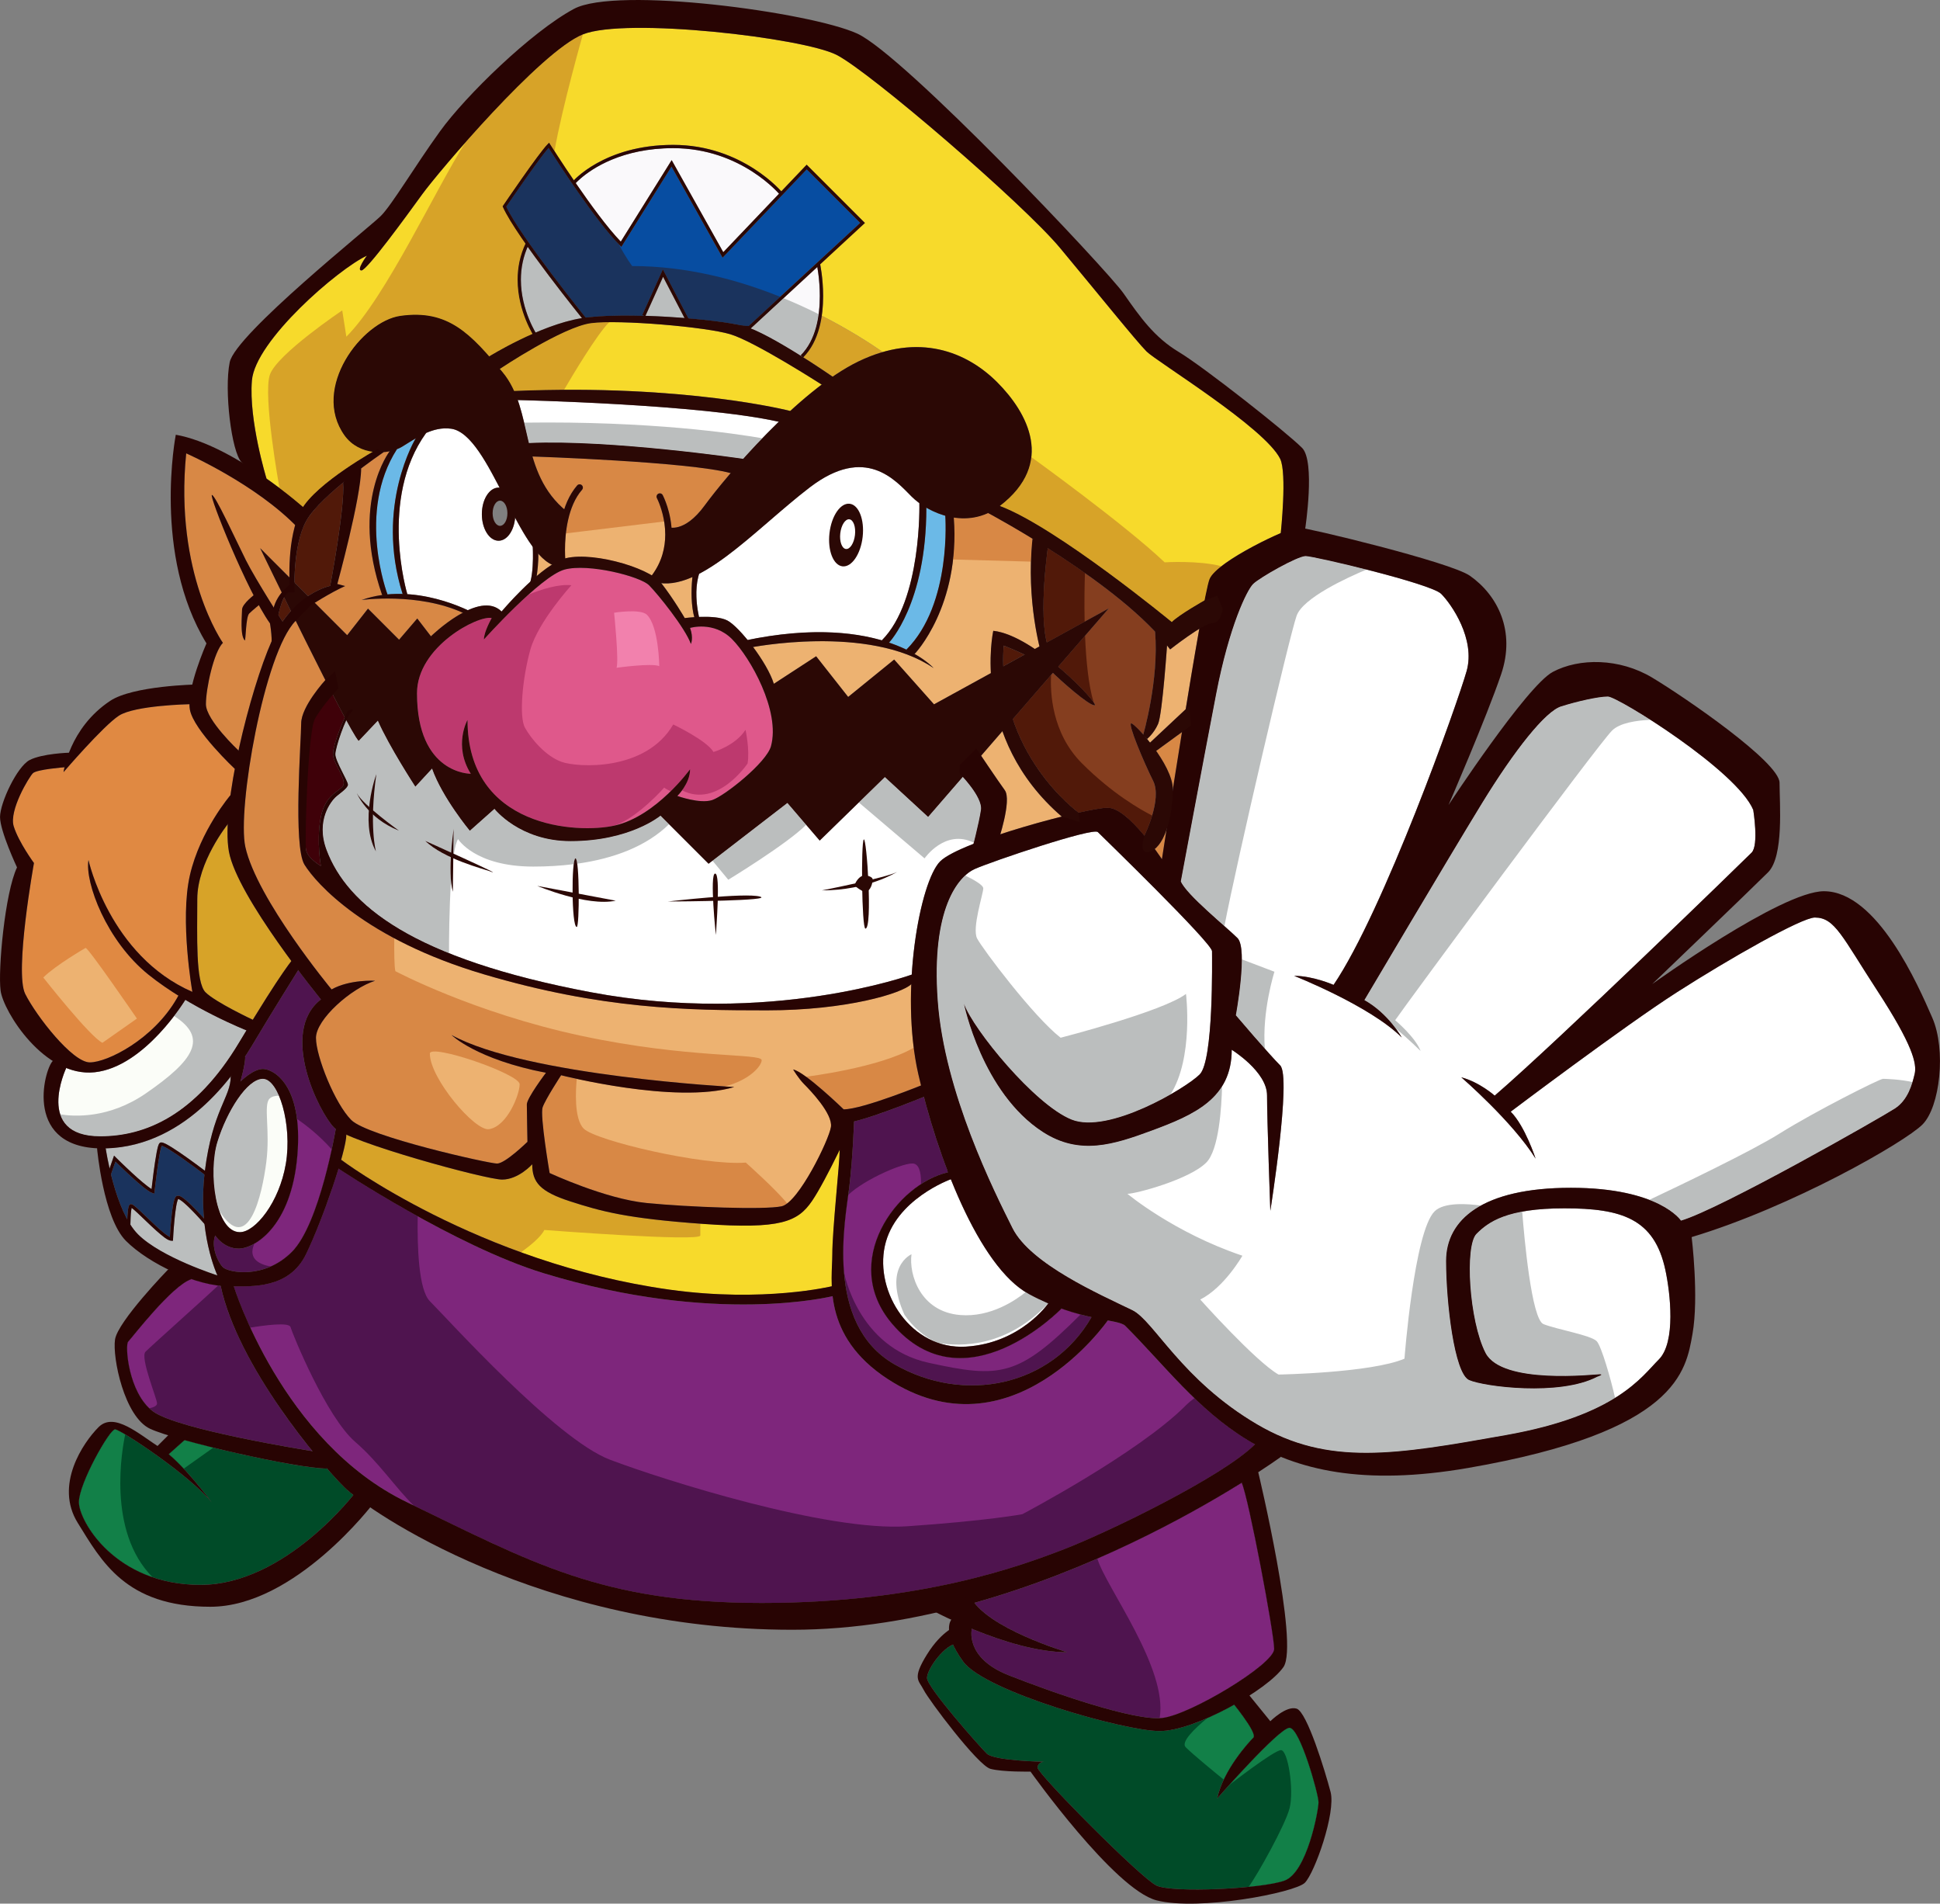 <?xml version="1.0" encoding="UTF-8"?>
<svg xmlns="http://www.w3.org/2000/svg" xmlns:xlink="http://www.w3.org/1999/xlink" width="434.29pt" height="426.05pt" viewBox="0 0 434.29 426.05" version="1.1">
<rect x="0" y="0" width="434.29" height="426.05" fill="#808080" stroke="none"/>
<defs>
<clipPath id="clip1">
  <path d="M 203 118 L 434.289 118 L 434.289 331 L 203 331 Z M 203 118 "/>
</clipPath>
<clipPath id="clip2">
  <path d="M 205 363 L 299 363 L 299 426.051 L 205 426.051 Z M 205 363 "/>
</clipPath>
</defs>
<g id="surface1">
<path style=" stroke:none;fill-rule:nonzero;fill:rgb(84.299%,63.899%,15.7%);fill-opacity:1;" d="M 149.914 288.633 C 170.996 291.574 186.203 287.871 186.207 287.871 C 186.078 285.031 186.32 282.566 186.32 280.789 C 186.32 275.152 187.973 260.461 187.973 257.348 C 186.004 261.371 183.488 266.285 181.785 268.777 C 178.598 273.434 174.797 275.152 157.516 273.926 C 140.23 272.699 134.594 271.105 127.73 268.898 C 120.863 266.691 119.148 264.609 119.148 260.566 C 119.148 260.566 116.086 263.996 112.406 263.996 C 109.234 263.996 85.938 257.742 77.527 253.945 L 77.531 253.949 C 77.531 254.98 77.09 257.012 76.371 259.559 C 76.371 259.559 106.996 282.645 149.914 288.633 "/>
<path style=" stroke:none;fill-rule:nonzero;fill:rgb(98.399%,99.199%,96.899%);fill-opacity:1;" d="M 21.215 239.973 C 18.984 240.215 16.844 239.824 14.828 239.016 C 14.828 239.016 7.582 254.312 22.438 254.312 C 32.488 254.312 43.766 249.656 53.57 233.23 C 54.121 232.309 54.648 231.438 55.152 230.602 C 55.148 230.598 48.637 228.035 41.492 223.785 C 40.664 225.117 31.941 238.805 21.215 239.973 Z M 48.672 255.539 C 50.754 248.797 55.289 241.445 58.844 241.445 C 62.398 241.445 65.461 251.738 63.992 260.441 C 62.52 269.145 57.129 275.766 53.695 275.766 C 48.18 275.766 46.586 262.281 48.672 255.539 "/>
<path style=" stroke:none;fill-rule:nonzero;fill:rgb(73.299%,74.5%,74.5%);fill-opacity:1;" d="M 38.973 227.387 C 46.742 232.336 43.34 237.336 32.672 244.691 C 24.402 250.395 16.578 249.906 13.48 249.398 C 14.363 252.121 16.816 254.312 22.438 254.312 C 32.488 254.312 43.766 249.656 53.57 233.23 C 54.121 232.309 54.648 231.438 55.152 230.602 C 55.148 230.598 48.637 228.035 41.492 223.785 C 41.254 224.168 40.367 225.559 38.973 227.387 Z M 62.449 245.227 C 61.645 245.223 60.852 245.379 60.344 245.887 C 58.918 247.312 60.527 252.965 59.609 260.137 C 58.691 267.305 55.578 281.355 49.059 270.918 C 47.5 266.375 47.391 259.688 48.672 255.539 C 50.754 248.797 55.289 241.445 58.844 241.445 C 60.191 241.445 61.465 242.922 62.449 245.227 "/>
<path style=" stroke:none;fill-rule:nonzero;fill:rgb(0%,29.399%,15.7%);fill-opacity:1;" d="M 41.301 322.309 L 37.781 325.453 C 42.273 329.266 47.445 336.312 47.445 336.312 C 42.539 330.184 26.973 319.891 25.75 319.891 C 24.523 319.891 17.66 332.023 17.66 336.191 C 17.66 340.359 25.75 354.699 44.871 354.699 C 61.859 354.699 76.129 338.262 79.102 334.594 C 78.164 333.852 77.453 333.227 76.984 332.762 C 76.051 331.824 74.746 330.426 73.215 328.668 L 73.215 328.672 C 68.098 328.672 51.656 325.191 41.301 322.309 Z M 213.344 368.055 C 213.828 369.141 214.555 370.402 215.613 371.863 C 220.516 378.602 251.773 387.426 259.617 387.426 C 263.828 387.426 270.48 384.777 276.285 381.523 C 278.016 383.695 281.355 388.117 280.578 388.898 C 279.535 389.941 273.836 396.129 272.488 402.504 C 272.488 402.504 286.34 386.691 288.668 386.691 C 290.996 386.691 295.164 401.523 295.164 403.363 C 295.164 405.199 292.59 419.051 287.562 420.887 C 282.539 422.727 262.438 423.707 258.883 421.992 C 255.328 420.277 232.285 396.988 232.285 395.641 C 232.285 394.289 233.754 394.289 233.754 394.289 C 233.754 394.289 222.539 394.109 220.887 392.453 C 219.23 390.797 207.523 377.621 207.523 375.539 C 207.523 373.711 210.734 369.145 213.344 368.055 "/>
<path style=" stroke:none;fill-rule:nonzero;fill:rgb(7.1%,50.2%,28.2%);fill-opacity:1;" d="M 28.035 321.027 C 26.828 320.312 25.996 319.891 25.75 319.891 C 24.523 319.891 17.66 332.023 17.66 336.191 C 17.66 339.477 22.684 349.062 34.16 352.992 C 23.898 342.727 27.359 324.16 28.035 321.027 Z M 47.754 323.988 L 41.125 328.695 C 40.027 327.52 38.883 326.391 37.781 325.453 L 41.301 322.309 C 43.27 322.855 45.465 323.426 47.754 323.988 Z M 265.438 391.043 C 267.148 392.754 272.242 396.906 273.961 398.297 C 276.168 393.613 279.77 389.707 280.578 388.898 C 281.355 388.117 278.016 383.695 276.285 381.523 C 274.332 382.617 272.285 383.641 270.266 384.52 C 267.324 386.945 264.297 389.902 265.438 391.043 Z M 286.766 391.688 C 285.207 391.688 275.164 399.516 275.129 399.543 C 279.27 394.965 286.98 386.691 288.668 386.691 C 290.996 386.691 295.164 401.523 295.164 403.363 C 295.164 405.199 292.59 419.051 287.562 420.887 C 286.012 421.457 283.016 421.941 279.516 422.293 C 281.48 419.629 287.758 408.402 288.699 404.648 C 289.707 400.605 288.328 391.688 286.766 391.688 "/>
<path style=" stroke:none;fill-rule:nonzero;fill:rgb(31%,8.199%,31%);fill-opacity:1;" d="M 218.129 358.723 C 244.242 351.383 266.348 339.082 277.969 331.848 C 279.531 335.348 285.234 365.609 285.234 369.043 C 285.234 372.473 266.48 383.75 260.23 384.484 C 253.98 385.223 235.715 378.848 225.789 374.926 C 215.859 371.004 217.566 364.531 217.566 364.531 L 217.562 364.531 C 223.832 367.117 231.965 369.777 238.902 369.777 C 238.902 369.777 223.086 365.102 218.129 358.723 "/>
<path style=" stroke:none;fill-rule:nonzero;fill:rgb(31%,8.199%,31%);fill-opacity:1;" d="M 71.836 223.672 C 71.836 223.672 69.672 221.023 66.746 217.137 L 66.746 217.141 C 66.746 217.141 60.438 227.227 56.883 233.23 C 56.375 234.086 55.715 235.176 54.906 236.406 C 54.906 238.352 53.816 242.059 53.816 242.059 C 53.816 242.059 56.637 239.238 58.844 239.238 C 61.051 239.238 67.914 242.547 66.566 258.605 C 65.219 274.66 56.883 279.441 53.449 279.441 C 50.02 279.441 48.18 276.5 48.18 276.5 C 47.199 278.949 48.73 282.445 49.898 283.609 C 51.062 284.773 59.09 286.43 65.34 280.176 C 71.59 273.926 75.16 252.68 75.16 252.672 C 75.008 252.562 74.879 252.453 74.777 252.352 C 71.531 249.105 62.398 231.023 71.836 223.672 "/>
<path style=" stroke:none;fill-rule:nonzero;fill:rgb(31%,8.199%,31%);fill-opacity:1;" d="M 42.871 286.281 C 38.547 287.617 29.426 299.543 28.691 300.277 C 27.953 301.012 28.691 311.676 34.207 315.844 C 39.719 320.012 69.902 324.762 69.934 324.77 C 62.383 315.469 52.203 300.754 49.395 287.789 L 49.395 287.777 C 47.332 287.559 45.105 287.031 42.859 286.27 L 42.871 286.281 "/>
<path style=" stroke:none;fill-rule:nonzero;fill:rgb(31%,8.199%,31%);fill-opacity:1;" d="M 190.117 265.715 C 189.262 272.824 184.48 296.234 200.168 305.305 C 215.859 314.375 235.445 310.25 244.344 294.785 L 244.348 294.781 C 242.383 294.348 240.117 293.754 237.613 292.863 L 237.617 292.871 C 237.617 292.871 215.926 315.371 199.68 296.234 C 187.973 282.445 200.66 264.98 212.242 262.363 L 212.062 261.887 C 209.992 256.453 208.223 250.816 206.824 245.484 C 203.344 246.891 195.418 250.008 191.188 250.984 C 191.098 253.418 190.805 260.031 190.117 265.715 "/>
<path style=" stroke:none;fill-rule:nonzero;fill:rgb(49.399%,14.899%,48.599%);fill-opacity:1;" d="M 198.699 308.613 C 189.719 302.754 187.078 295.859 186.391 290.078 L 186.387 290.082 C 186.387 290.082 160.273 296.723 121.723 284.957 C 101.848 278.891 75.785 261.562 75.785 261.562 C 73.934 267.652 70.945 275.672 68.527 280.664 C 64.965 288.02 57.418 287.941 52.348 287.902 C 52.348 287.902 63.133 322.711 91.082 336.191 C 119.027 349.676 134.715 358.746 170.508 358.746 C 206.297 358.746 228.605 350.41 238.168 346.734 C 247.727 343.055 273.602 330.586 280.93 323.254 C 268.84 316.484 261.102 305.93 251.895 296.723 C 251.355 296.184 249.984 295.895 247.992 295.516 C 247.988 295.523 226.363 326.676 198.699 308.613 "/>
<path style=" stroke:none;fill-rule:nonzero;fill:rgb(49.399%,14.899%,48.599%);fill-opacity:1;" d="M 259.594 384.535 C 259.816 384.523 260.031 384.508 260.23 384.484 C 266.48 383.75 285.234 372.473 285.234 369.043 C 285.234 365.609 279.531 335.348 277.969 331.848 C 270.738 336.348 259.445 342.809 245.652 348.824 C 247.551 355.23 261.535 373.422 259.594 384.535 "/>
<path style=" stroke:none;fill-rule:nonzero;fill:rgb(49.399%,14.899%,48.599%);fill-opacity:1;" d="M 28.691 300.277 C 27.988 300.977 28.625 310.648 33.43 315.18 C 34.27 315 35.156 314.676 35.156 314.098 C 35.156 312.996 31.293 303.801 32.582 302.516 C 33.867 301.227 47.664 288.883 48.828 287.719 C 48.832 287.719 48.836 287.715 48.836 287.715 C 46.934 287.465 44.906 286.961 42.859 286.27 L 42.871 286.281 C 38.547 287.617 29.426 299.543 28.691 300.277 "/>
<path style=" stroke:none;fill-rule:nonzero;fill:rgb(31%,8.199%,31%);fill-opacity:1;" d="M 228.852 338.891 C 228.852 338.891 221.008 340.359 203.113 341.586 C 185.219 342.812 148.688 331.289 136.555 326.691 C 124.418 322.098 100.211 295.191 96.227 291.211 C 93.695 288.676 93.395 278.961 93.508 272.219 C 83.387 266.613 75.785 261.562 75.785 261.562 C 73.934 267.652 70.945 275.672 68.527 280.664 C 64.965 288.02 57.418 287.941 52.348 287.902 C 52.348 287.902 53.504 291.637 56.039 297.129 C 59.047 296.633 64.699 295.855 65.031 297 C 65.492 298.562 73.031 317.133 79.559 322.738 C 84.781 327.227 88.707 333.176 92.609 336.934 C 119.605 350.004 135.379 358.746 170.508 358.746 C 206.297 358.746 228.605 350.41 238.168 346.734 C 247.727 343.055 273.602 330.586 280.93 323.254 C 275.77 320.367 271.402 316.789 267.375 312.918 C 266.695 313.41 266.027 313.973 265.379 314.621 C 254.715 325.285 228.852 338.891 228.852 338.891 "/>
<path style=" stroke:none;fill-rule:nonzero;fill:rgb(49.399%,14.899%,48.599%);fill-opacity:1;" d="M 74.262 257.242 C 71.48 254.113 68.57 251.844 66.488 250.426 C 66.773 252.695 66.836 255.391 66.566 258.605 C 65.57 270.449 60.777 276.152 56.953 278.336 C 56.949 278.336 56.949 278.336 56.949 278.336 C 55.32 281.934 58.469 283.078 60.621 283.441 C 62.215 282.734 63.832 281.688 65.34 280.176 C 69.762 275.758 72.836 263.844 74.262 257.242 "/>
<path style=" stroke:none;fill-rule:nonzero;fill:rgb(87.799%,53.699%,25.899%);fill-opacity:1;" d="M 19.805 192.477 C 19.805 192.477 24.492 213.895 43.062 221.984 C 43.062 221.984 40.211 205.898 42.512 195.879 C 44.809 185.855 51.598 177.949 51.598 177.949 L 51.598 177.953 C 51.859 176.059 52.18 174.086 52.559 172.07 L 52.559 172.074 C 52.559 172.074 43.34 163.426 42.512 158.828 C 42.445 158.457 42.414 158.043 42.414 157.605 C 42.414 157.605 30.16 157.848 26.605 160.18 C 23.051 162.508 14.227 172.805 14.227 172.805 C 14.227 172.805 14.277 172.402 14.434 171.719 C 14.43 171.719 8.219 172.191 7.363 173.051 C 6.504 173.906 1.969 181.383 3.074 184.938 C 4.176 188.492 7.605 193.148 7.605 193.148 C 7.605 193.148 3.195 217.543 5.645 222.445 C 8.098 227.348 16.188 237.766 20.109 237.766 C 24.031 237.766 34.328 232.617 39.598 223.426 L 39.93 222.836 C 37.652 221.414 35.359 219.84 33.227 218.125 C 23.848 210.586 18.977 197.531 19.805 192.477 "/>
<path style=" stroke:none;fill-rule:nonzero;fill:rgb(84.299%,63.899%,15.7%);fill-opacity:1;" d="M 50.977 184.48 L 50.973 184.48 C 50.973 184.48 44.164 192.938 44.164 201.211 C 44.164 209.484 43.75 219.824 46.004 222.078 C 48.258 224.328 56.594 228.227 56.594 228.227 C 61.715 219.855 64.195 216.402 65.219 215.09 C 59.629 207.504 52.355 196.719 51.242 190.574 C 50.945 188.922 50.871 186.84 50.977 184.48 "/>
<path style=" stroke:none;fill-rule:nonzero;fill:rgb(10.199%,20%,36.499%);fill-opacity:1;" d="M 36.207 256.426 C 36.199 256.434 36.195 256.449 36.188 256.461 C 36.152 256.551 36.109 256.68 36.062 256.84 C 35.973 257.16 35.875 257.594 35.781 258.102 C 35.586 259.113 35.391 260.41 35.215 261.684 C 34.867 264.234 34.602 266.695 34.602 266.699 L 34.555 267.145 L 34.125 267.012 C 33.07 266.652 31.008 264.832 29.055 263.047 C 27.703 261.801 26.461 260.59 25.844 259.977 L 24.844 262.836 C 25.621 265.984 26.809 269.836 28.484 272.891 C 28.516 272.184 28.562 271.41 28.641 270.801 C 28.73 270.281 28.75 269.934 29.004 269.625 C 29.09 269.531 29.227 269.488 29.324 269.492 C 29.789 269.551 30.02 269.84 30.559 270.27 C 31.059 270.703 31.68 271.297 32.367 271.957 C 33.738 273.27 35.352 274.84 36.621 275.875 C 37.172 276.336 37.695 276.68 38.031 276.844 C 38.102 275.59 38.328 272.051 38.727 269.797 C 38.91 268.855 39.039 268.18 39.398 267.781 C 39.523 267.652 39.707 267.598 39.855 267.598 C 40.449 267.637 40.996 268.086 41.742 268.707 C 42.469 269.328 43.293 270.148 44.07 270.969 C 44.641 271.566 45.184 272.16 45.648 272.68 C 45.395 269.777 45.371 266.473 45.77 262.871 C 44.297 261.754 40.613 258.992 38.156 257.453 C 37.277 256.887 36.477 256.496 36.207 256.426 "/>
<path style=" stroke:none;fill-rule:nonzero;fill:rgb(73.299%,74.5%,74.5%);fill-opacity:1;" d="M 23.664 257.012 C 23.664 257.012 23.934 258.883 24.531 261.508 L 25.531 258.633 L 25.945 259.047 C 25.949 259.051 27.641 260.742 29.559 262.508 C 31.152 263.992 32.984 265.551 33.926 266.109 C 34.09 264.664 34.574 260.496 35.059 257.965 C 35.281 256.906 35.391 256.223 35.719 255.836 C 35.852 255.703 36.008 255.68 36.121 255.68 C 36.699 255.711 37.457 256.168 38.543 256.832 C 39.609 257.5 40.883 258.379 42.117 259.262 C 43.578 260.305 44.969 261.348 45.867 262.023 C 47.594 248.414 51.648 245.586 51.648 240.938 L 51.652 240.93 C 46.016 248.102 36.703 256.668 23.664 257.012 Z M 45.777 273.93 C 46.586 281.043 48.668 285.445 48.668 285.445 C 48.668 285.445 36.105 281.465 30.898 276.254 C 30.281 275.641 29.715 274.898 29.188 274.078 C 29.195 273.66 29.211 273.113 29.238 272.551 C 29.266 271.965 29.309 271.363 29.371 270.898 C 29.398 270.672 29.434 270.477 29.473 270.336 C 29.746 270.531 30.254 270.965 30.816 271.496 C 31.965 272.566 33.5 274.094 34.902 275.355 C 36.344 276.617 37.477 277.633 38.371 277.691 L 38.723 277.691 L 38.738 277.344 C 38.738 277.34 38.844 275.246 39.055 273.043 C 39.16 271.945 39.293 270.816 39.453 269.926 C 39.578 269.137 39.789 268.484 39.891 268.336 C 40.051 268.363 40.648 268.711 41.262 269.266 C 42.75 270.539 44.746 272.758 45.777 273.93 "/>
<path style=" stroke:none;fill-rule:nonzero;fill:rgb(96.5%,85.5%,16.899%);fill-opacity:1;" d="M 286.582 102.688 C 283.148 95.703 258.941 80.934 256.676 78.664 C 254.406 76.395 245.582 65.426 237.309 55.496 C 229.035 45.57 194.836 16.152 187.297 12.289 C 179.762 8.43 140.047 3.836 130.484 7.695 C 120.926 11.555 98.066 38.586 94.512 43.488 C 90.957 48.391 82.129 60.523 80.906 60.523 C 79.68 60.523 82.129 57.215 82.129 57.215 C 75.758 60.156 57.125 76.215 56.391 85.16 C 55.656 94.109 59.66 107.105 59.66 107.105 C 63.617 109.898 66.641 112.434 67.836 113.469 C 71.074 108.539 80.371 102.887 83.434 101.109 C 81.078 100.781 78.715 99.684 77.105 97.418 C 69.602 86.859 81.027 71.926 89.609 70.699 C 98.777 69.391 103.812 73.27 109.508 79.762 L 109.512 79.758 C 109.512 79.758 113.762 77.117 119.215 74.723 C 118.258 73.059 115.871 68.348 115.871 62.598 C 115.871 60.047 116.348 57.289 117.637 54.531 C 115.371 51.293 113.461 48.316 112.59 46.359 L 112.508 46.176 L 112.621 46.008 C 112.637 45.992 120.547 34.312 122.594 32.258 L 122.922 31.93 L 123.164 32.32 C 123.172 32.324 125.434 35.922 128.457 40.352 C 129.984 38.777 137.016 32.422 150.707 32.422 C 164.777 32.43 173.316 41.07 174.902 42.816 L 180.582 36.863 L 193.621 49.898 L 183.602 59.156 C 183.754 59.918 184.266 62.742 184.266 66.238 C 184.262 67.637 184.18 69.137 183.961 70.656 C 190.043 73.754 194.762 76.797 197.621 78.785 C 197.586 78.793 197.555 78.805 197.52 78.812 C 208.516 75.605 217.332 79.648 223.211 85.527 C 230.016 92.332 236.285 103.68 223.824 113.23 C 236.574 118.012 262.312 139.215 262.312 139.215 C 263.969 137.562 269.652 134.359 269.656 134.359 C 270.145 131.875 270.531 130.172 270.77 129.594 C 272.004 126.578 281.297 121.629 286.715 119.301 C 286.715 119.301 288.148 105.879 286.582 102.688 "/>
<path style=" stroke:none;fill-rule:nonzero;fill:rgb(84.299%,63.899%,15.7%);fill-opacity:1;" d="M 260.719 125.855 C 251.785 117.352 230.871 102.301 230.867 102.297 C 230.441 105.973 228.402 109.723 223.824 113.23 C 236.574 118.012 262.312 139.215 262.312 139.215 C 263.969 137.562 269.652 134.359 269.656 134.359 C 270.145 131.875 270.531 130.172 270.77 129.594 C 271.113 128.754 272.09 127.762 273.43 126.719 C 268.188 125.371 260.719 125.855 260.719 125.855 "/>
<path style=" stroke:none;fill-rule:nonzero;fill:rgb(84.698%,53.299%,27.1%);fill-opacity:1;" d="M 262.551 176.641 C 262.551 176.641 262.551 176.641 262.551 176.645 C 263.172 172.703 263.871 168.316 264.594 163.848 L 258.824 168.055 C 260.805 170.883 262.551 174.152 262.551 176.641 "/>
<path style=" stroke:none;fill-rule:nonzero;fill:rgb(92.899%,69.8%,44.299%);fill-opacity:1;" d="M 224.398 163.637 L 219.633 169.137 C 221.125 171.355 223.773 175.262 224.93 176.848 C 226.137 178.504 224.766 183.91 223.938 186.711 C 228.469 185.219 233.41 183.82 237.684 182.754 C 230.652 176.691 226.641 169.926 224.398 163.637 Z M 261.258 144.449 C 260.996 148.121 260.078 160.152 259.25 162.016 C 258.27 164.223 256.785 165.379 256.785 165.379 L 256.781 165.379 C 257 165.645 257.223 165.918 257.449 166.203 L 265.426 158.73 C 266.488 152.242 267.555 145.879 268.473 140.742 C 265.602 142.473 261.945 145.348 261.945 145.348 C 261.727 145.047 261.496 144.75 261.258 144.449 Z M 221.191 114.824 C 221.195 114.828 225.359 117.039 231.137 120.57 C 229.953 131.574 231.82 141.059 232.691 144.676 L 231.656 145.246 C 228.457 143.109 225.16 141.477 222.355 141.18 C 222.355 141.18 221.523 144.969 221.82 150.645 L 209.086 157.637 L 200.168 147.613 L 189.871 155.98 L 182.703 146.879 L 173.234 153.039 C 172.508 150.672 170.629 147.543 168.586 144.805 C 173.039 144.023 195.875 140.586 208.996 149.516 C 208.996 149.516 207.688 148.039 204.746 146.359 L 204.75 146.359 C 204.75 146.359 214.992 135.723 213.527 115.836 C 215.988 116.215 218.625 116.008 221.191 114.824 "/>
<path style=" stroke:none;fill-rule:nonzero;fill:rgb(52.199%,24.3%,12.199%);fill-opacity:1;" d="M 258.145 174.766 C 256.062 170.598 252.387 161.895 253.242 161.895 C 253.523 161.895 254.605 162.879 255.938 164.391 C 256.285 163.16 259.445 151.613 258.574 141.359 C 252.109 134.508 242.445 127.703 234.559 122.703 C 234.066 126.438 232.789 137.621 234.336 143.773 L 248.219 136.152 L 236.902 149.211 C 241.98 153.48 245.742 157.852 245.031 157.852 C 243.781 157.852 238.434 153.223 235.703 150.594 L 226.742 160.934 C 231.297 174.52 241.445 181.859 241.445 181.859 L 241.445 181.863 C 244.504 181.18 246.887 180.77 247.973 180.77 C 250.426 180.77 253.66 183.969 256.176 186.992 C 256.176 186.992 260.23 178.934 258.145 174.766 "/>
<path style=" stroke:none;fill-rule:nonzero;fill:rgb(84.698%,53.299%,27.1%);fill-opacity:1;" d="M 258.504 189.992 C 259.492 191.344 260.109 192.293 260.109 192.293 C 260.109 192.293 260.492 189.781 261.117 185.77 C 260.469 187.617 259.598 189.141 258.504 189.992 "/>
<path style=" stroke:none;fill-rule:nonzero;fill:rgb(84.698%,53.299%,27.1%);fill-opacity:1;" d="M 213.355 125.215 L 230.785 125.695 C 230.836 124.039 230.949 122.324 231.137 120.57 C 225.359 117.043 221.195 114.828 221.191 114.824 C 218.625 116.008 215.988 116.215 213.527 115.836 C 213.777 119.238 213.68 122.363 213.355 125.215 "/>
<path style=" stroke:none;fill-rule:nonzero;fill:rgb(31.799%,9.799%,3.899%);fill-opacity:1;" d="M 236.902 149.211 L 242.902 142.289 C 243.121 147.688 243.652 153.312 244.812 157.156 C 243.859 155.758 240.762 152.457 236.902 149.211 Z M 234.559 122.703 C 237.195 124.375 240.027 126.246 242.879 128.258 C 242.801 130.48 242.711 134.555 242.805 139.125 L 234.336 143.773 C 232.789 137.621 234.066 126.438 234.559 122.703 Z M 235.301 151.059 L 226.742 160.934 C 231.297 174.52 241.445 181.859 241.445 181.859 L 241.445 181.863 C 244.504 181.184 246.887 180.77 247.973 180.77 C 250.426 180.77 253.66 183.969 256.176 186.992 C 256.176 186.992 257.164 185.02 257.918 182.523 C 255.344 181.223 248.996 177.629 242.211 170.844 C 235.395 164.023 235.086 154.875 235.301 151.059 Z M 224.684 144.488 C 224.684 144.488 226.902 145.344 229.355 146.508 L 224.602 149.117 C 224.551 147.621 224.57 146.082 224.684 144.488 "/>
<path style=" stroke:none;fill-rule:nonzero;fill:rgb(84.698%,53.299%,27.1%);fill-opacity:1;" d="M 57.938 135.438 C 57.332 135.934 56.301 136.793 55.777 137.316 C 55.012 138.082 55.016 143.539 54.797 143.32 C 53.695 142.219 54.184 137.805 54.184 136.457 C 54.184 135.426 55.941 133.895 56.766 133.23 C 52.027 124.031 46.863 110.777 47.441 110.777 C 48.18 110.777 52.836 120.953 55.043 125.363 C 56.344 127.965 59.168 132.598 61.277 135.973 C 61.66 134.578 62.375 133.438 63.07 132.594 C 60.246 126.844 58.23 122.668 58.23 122.668 L 64.785 129.227 C 64.742 126.707 64.844 121.754 66.082 117.512 C 56.625 108.02 41.684 101.465 41.684 101.465 C 38.984 128.43 49.895 143.875 49.895 143.875 C 47.871 145.895 46.094 154.047 46.094 157.602 C 46.094 161.156 53.391 167.965 53.391 167.965 C 55.422 158.594 58.352 149.035 60.805 143.508 C 60.809 143.492 60.816 143.48 60.82 143.469 C 60.793 141.504 60.434 139.523 60.434 139.523 C 59.664 138.441 58.816 137.035 57.938 135.438 "/>
<path style=" stroke:none;fill-rule:nonzero;fill:rgb(31.799%,9.799%,3.899%);fill-opacity:1;" d="M 73.918 131.125 C 73.918 131.125 77.289 113.289 76.797 108.02 C 73.328 110.883 69.879 114.121 68.523 116.633 C 66.309 120.738 65.941 127.035 65.914 130.355 L 68.961 133.402 C 71.734 131.547 73.918 131.125 73.918 131.125 Z M 63.605 133.688 C 64.09 134.676 64.594 135.699 65.113 136.754 C 64.48 137.453 63.855 138.23 63.25 139.105 C 62.996 138.711 62.676 138.199 62.305 137.613 C 62.562 136.457 63.008 134.793 63.605 133.688 "/>
<path style=" stroke:none;fill-rule:nonzero;fill:rgb(84.698%,53.299%,27.1%);fill-opacity:1;" d="M 77.258 131.156 C 74.992 132.156 71.961 133.973 70.461 134.898 L 77.719 142.156 L 82.375 136.211 L 89.332 143.168 L 93.406 138.418 L 96.473 142.402 C 96.473 142.402 99.785 139.168 103.59 137.129 L 103.582 137.133 C 93.504 132.535 80.934 134.281 80.934 134.281 C 82.469 133.734 84.016 133.379 85.547 133.164 L 85.543 133.16 C 78.332 112.496 87.219 101.004 87.219 101.004 C 86.797 101.086 86.352 101.145 85.902 101.18 L 85.906 101.18 C 85.906 101.18 83.703 102.676 80.844 104.836 C 80.844 111.27 75.512 130.695 75.512 130.695 L 77.258 131.156 "/>
<path style=" stroke:none;fill-rule:nonzero;fill:rgb(100%,100%,100%);fill-opacity:1;" d="M 215.531 173.867 L 207.77 182.824 L 198.086 173.906 L 183.5 188.125 L 176.27 179.695 L 158.617 193.305 L 147.859 182.547 C 147.859 182.547 141.09 188.246 127.73 188.246 C 116.328 188.246 110.691 181.016 110.691 181.016 L 105.176 185.918 C 105.176 185.918 99.047 178.562 96.719 172.004 L 92.98 176.051 C 92.98 176.051 87.098 167.043 84.586 161.281 L 80.293 165.816 C 79.871 165.395 78.871 163.691 77.52 161.199 C 76.363 163.648 75.082 167.668 75.082 168.82 C 75.082 170.352 77.902 174.824 77.902 175.621 C 77.902 176.418 75.727 177.801 75.023 178.504 C 74.316 179.207 70.547 183.469 73.121 190.27 C 77.762 202.531 92.242 214.539 132.324 222.078 C 172.406 229.613 204.105 218.121 204.105 218.121 L 204.105 218.125 C 204.844 206.137 207.652 195.594 210.465 192.781 C 211.641 191.609 214.406 190.238 217.938 188.855 C 218.434 186.883 219.297 183.312 219.598 181.262 C 219.926 179 216.941 175.414 215.531 173.867 "/>
<path style=" stroke:none;fill-rule:nonzero;fill:rgb(73.299%,74.5%,74.5%);fill-opacity:1;" d="M 127.73 188.246 C 116.328 188.246 110.691 181.016 110.691 181.016 L 105.176 185.918 C 105.176 185.918 99.047 178.562 96.719 172.004 L 92.98 176.051 C 92.98 176.051 87.098 167.043 84.586 161.281 L 80.293 165.816 C 79.871 165.395 78.871 163.691 77.52 161.199 C 76.363 163.652 75.082 167.668 75.082 168.82 C 75.082 170.352 77.902 174.824 77.902 175.621 C 77.902 176.418 75.727 177.801 75.023 178.504 C 74.316 179.207 70.547 183.469 73.121 190.27 C 76.234 198.492 83.789 206.602 100.516 213.328 C 100.512 210.688 100.547 203.43 100.969 197.246 C 100.809 195.566 100.828 193.648 100.922 191.852 C 98.746 190.848 96.621 189.621 95.188 188.184 C 95.188 188.184 97.875 189.395 100.988 190.809 C 101.195 187.863 101.559 185.488 101.559 185.488 L 101.488 191.035 C 101.531 191.055 101.574 191.074 101.617 191.094 C 101.863 189.582 102.168 188.406 102.539 187.789 C 102.539 187.789 106.309 193.945 119.363 193.945 C 122.477 193.945 125.512 193.77 128.43 193.402 C 128.535 192.602 128.668 192.109 128.832 192.109 C 128.988 192.109 129.117 192.559 129.223 193.297 C 137.512 192.141 144.75 189.371 149.773 184.461 L 147.859 182.547 C 147.859 182.547 141.09 188.246 127.73 188.246 Z M 159.5 192.621 L 163.031 196.891 C 163.031 196.891 176.293 188.832 180.465 184.586 L 176.27 179.695 Z M 215.531 173.867 L 207.77 182.824 L 198.086 173.906 L 192.25 179.594 L 206.973 192.109 C 206.973 192.109 211.578 185.422 218 188.598 C 218.504 186.586 219.309 183.227 219.598 181.262 C 219.926 179.004 216.941 175.414 215.531 173.867 "/>
<path style=" stroke:none;fill-rule:nonzero;fill:rgb(84.698%,53.299%,27.1%);fill-opacity:1;" d="M 206.18 242.934 C 205.965 242.059 205.758 241.191 205.562 240.34 C 204.133 234.027 203.727 226.98 203.996 220.266 C 201.945 222.316 189.504 226.121 171.672 226.121 C 153.836 226.121 134.715 225.875 108.238 218.031 C 81.766 210.188 70.734 197.684 68.16 193.516 C 65.586 189.348 67.422 165.691 67.422 161.895 C 67.422 158.094 72.828 152.203 72.828 152.203 C 70.684 147.988 68.352 143.312 66.191 138.941 C 59.156 145.977 53.059 181.07 54.922 189.535 C 57.496 201.238 74.227 221.434 74.227 221.434 C 78.363 219.137 83.969 219.504 83.969 219.504 C 78.641 221.156 70.734 228.145 70.734 232.281 C 70.734 236.418 74.961 246.988 78.641 250.668 C 82.316 254.344 109.434 260.41 111.273 260.41 C 113.113 260.41 118.074 255.539 118.074 255.539 C 118.074 255.539 117.938 248.598 117.938 247.172 C 117.938 245.75 122.215 240.094 122.215 240.094 C 106.594 237.09 101.07 231.637 101.07 231.637 C 117.801 240.832 164.379 243.281 164.379 243.281 C 151.203 247.203 125.613 240.645 125.613 240.645 C 125.613 240.645 122.121 245.977 121.477 247.816 C 120.836 249.656 123.039 262.527 123.039 262.527 C 123.039 262.527 135.449 268.316 144.734 269.238 C 154.02 270.156 171.211 270.801 174.98 269.973 C 178.75 269.145 185.555 255.172 186.012 252.23 C 186.473 249.289 181.324 243.957 180.035 242.668 C 178.75 241.383 177.555 239.359 177.555 239.359 C 180.129 239.82 188.863 248.277 188.863 248.277 C 192.523 248.277 203.055 244.18 206.18 242.934 "/>
<path style=" stroke:none;fill-rule:nonzero;fill:rgb(92.899%,69.8%,44.299%);fill-opacity:1;" d="M 203.996 220.266 C 201.945 222.316 189.504 226.121 171.672 226.121 C 153.836 226.121 134.715 225.875 108.238 218.031 C 100.227 215.656 93.637 212.855 88.262 209.988 C 88.23 213.086 88.266 216.387 88.508 217.355 C 88.508 217.355 106.035 226.672 130.117 231.82 C 154.203 236.969 170.508 235.684 170.508 237.273 C 170.508 238.492 167.93 241.695 162.254 243.152 C 163.613 243.242 164.379 243.281 164.379 243.281 C 154.188 246.316 136.57 243.078 129.117 241.461 C 128.895 243.703 128.441 250.367 130.672 252.598 C 133.367 255.297 157.391 260.934 166.953 260.195 C 166.953 260.195 173.809 266.285 176.211 269.336 C 180.062 266.426 185.598 254.875 186.012 252.23 C 186.473 249.289 181.324 243.957 180.035 242.668 C 178.75 241.383 177.555 239.359 177.555 239.359 C 178.207 239.477 179.25 240.105 180.445 240.977 L 180.449 240.977 C 180.449 240.977 196.785 239 204.543 234.492 C 204.547 234.492 204.547 234.488 204.547 234.488 C 203.953 229.828 203.809 224.969 203.996 220.266 "/>
<path style=" stroke:none;fill-rule:nonzero;fill:rgb(92.899%,69.8%,44.299%);fill-opacity:1;" d="M 109.465 252.719 C 106.312 253.199 96.227 241.355 96.227 235.805 C 96.227 233.477 116.328 240.34 116.328 242.668 C 116.328 244.996 113.512 252.105 109.465 252.719 "/>
<path style=" stroke:none;fill-rule:nonzero;fill:rgb(98%,97.299%,98.399%);fill-opacity:1;" d="M 173.035 41.98 C 171.984 40.996 170.43 39.691 168.395 38.387 C 164.32 35.77 158.344 33.16 150.711 33.156 C 139.227 33.16 132.57 37.695 129.969 39.945 C 129.438 40.406 129.082 40.766 128.883 40.973 C 128.922 41.023 128.953 41.074 128.988 41.129 C 132.156 45.73 136.031 51.039 138.969 54.078 L 150.359 35.84 L 161.91 56.445 L 174.395 43.352 C 174.148 43.078 173.695 42.598 173.035 41.98 Z M 179.246 79.508 L 179.508 79.77 C 175.758 77.406 171.254 74.758 168.078 73.496 L 182.965 59.746 C 183.164 60.855 183.531 63.305 183.527 66.238 C 183.531 70.652 182.68 76.086 179.246 79.508 "/>
<path style=" stroke:none;fill-rule:nonzero;fill:rgb(3.099%,30.199%,63.1%);fill-opacity:1;" d="M 148.391 60.266 L 154.105 71.242 C 159.164 71.672 163.594 72.262 166.02 72.84 L 167.57 72.969 L 192.559 49.879 L 180.594 37.91 L 161.754 57.672 L 150.324 37.281 L 139.102 55.258 L 138.773 54.93 C 133.262 49.41 124.414 35.648 122.801 33.113 C 121.695 34.371 119.461 37.457 117.449 40.316 C 115.531 43.043 113.801 45.578 113.348 46.246 C 114.863 49.535 119.324 55.781 123.426 61.203 C 126.922 65.836 130.145 69.867 131.113 71.07 C 134.543 70.617 139.223 70.527 144.098 70.668 L 143.758 70.516 L 148.391 60.266 "/>
<path style=" stroke:none;fill-rule:nonzero;fill:rgb(84.698%,53.299%,27.1%);fill-opacity:1;" d="M 148.922 119.648 C 148.922 116.191 147.859 113.297 147.336 112.09 C 147.164 111.688 147.059 111.488 147.059 111.488 C 146.871 111.129 147.008 110.684 147.363 110.496 C 147.723 110.305 148.168 110.441 148.359 110.801 C 148.383 110.855 149.98 113.883 150.32 118.102 C 151.613 118.188 154.398 117.703 157.758 113.105 C 158.98 111.438 161.004 108.871 163.562 105.887 C 154.164 103.32 119.199 102.164 119.199 102.164 C 120.465 106.438 122.371 110.57 126.309 113.977 C 126.938 112.059 127.855 110.203 129.195 108.641 C 129.461 108.336 129.926 108.301 130.23 108.566 C 130.539 108.832 130.57 109.297 130.305 109.605 C 127.082 113.285 126.469 119.434 126.48 123.105 C 126.48 123.848 126.504 124.477 126.531 124.973 C 131.543 123.641 141.262 125.953 145.93 128.781 C 145.938 128.766 145.941 128.746 145.949 128.734 C 148.219 125.68 148.918 122.484 148.922 119.648 "/>
<path style=" stroke:none;fill-rule:nonzero;fill:rgb(100%,100%,100%);fill-opacity:1;" d="M 166.367 102.684 C 168.766 100.016 171.473 97.164 174.34 94.391 C 156.785 90.441 115.902 89.531 115.902 89.531 C 116.973 92.57 117.598 95.863 118.398 99.152 C 136.648 98.316 166.367 102.684 166.367 102.684 "/>
<path style=" stroke:none;fill-rule:nonzero;fill:rgb(96.5%,85.5%,16.899%);fill-opacity:1;" d="M 176.902 91.977 C 179.203 89.867 181.57 87.863 183.941 86.07 L 183.938 86.07 C 183.938 86.07 169.004 76.457 163.488 74.805 C 157.973 73.148 138.668 71.492 132.324 72.32 C 125.98 73.148 111.895 82.559 111.895 82.559 C 112.105 82.812 112.312 83.062 112.531 83.32 C 113.594 84.605 114.414 86.012 115.086 87.496 C 153.59 85.91 176.902 91.977 176.902 91.977 "/>
<path style=" stroke:none;fill-rule:nonzero;fill:rgb(92.899%,69.8%,44.299%);fill-opacity:1;" d="M 148.922 119.648 C 148.922 118.602 148.816 117.621 148.668 116.711 L 126.684 119.375 C 126.531 120.746 126.477 122.035 126.48 123.105 C 126.48 123.848 126.504 124.477 126.531 124.973 C 131.543 123.637 141.262 125.949 145.93 128.777 C 145.938 128.766 145.941 128.746 145.949 128.73 C 148.219 125.68 148.918 122.48 148.922 119.648 "/>
<path style=" stroke:none;fill-rule:nonzero;fill:rgb(10.199%,20%,36.499%);fill-opacity:1;" d="M 117.449 40.316 C 115.531 43.043 113.801 45.582 113.348 46.246 C 114.863 49.535 119.324 55.781 123.426 61.203 C 126.922 65.836 130.145 69.867 131.113 71.07 C 134.543 70.617 139.223 70.527 144.098 70.668 L 143.758 70.516 L 148.391 60.266 L 154.105 71.242 C 159.164 71.672 163.594 72.262 166.02 72.84 L 167.57 72.969 L 174.652 66.426 C 165.156 62.609 153.73 59.543 141.52 59.543 C 141.52 59.543 140.129 57.715 138.527 54.676 C 133 49.004 124.391 35.613 122.801 33.117 C 121.695 34.371 119.461 37.457 117.449 40.316 "/>
<path style=" stroke:none;fill-rule:nonzero;fill:rgb(73.299%,74.5%,74.5%);fill-opacity:1;" d="M 166.367 102.684 C 167.707 101.191 169.145 99.645 170.648 98.086 C 164.363 96.988 145.508 94.211 117.336 94.59 C 117.691 96.094 118.027 97.621 118.398 99.152 C 136.648 98.316 166.367 102.684 166.367 102.684 "/>
<path style=" stroke:none;fill-rule:nonzero;fill:rgb(73.299%,74.5%,74.5%);fill-opacity:1;" d="M 179.508 79.77 L 179.246 79.508 C 181.672 77.09 182.809 73.664 183.266 70.305 C 180.844 69.094 178.203 67.883 175.402 66.734 L 168.078 73.5 C 171.254 74.758 175.758 77.406 179.508 79.77 Z M 116.605 62.598 C 116.605 66.055 117.508 69.156 118.418 71.387 C 118.988 72.789 119.551 73.84 119.891 74.43 C 123.137 73.043 126.746 71.777 130.117 71.219 C 130.168 71.211 130.223 71.203 130.27 71.195 C 128.465 68.941 122.695 61.688 118.129 55.23 C 117.027 57.754 116.605 60.254 116.605 62.598 Z M 148.434 61.945 L 153.238 71.172 C 150.414 70.945 147.426 70.773 144.492 70.68 L 148.434 61.945 "/>
<path style=" stroke:none;fill-rule:nonzero;fill:rgb(100%,100%,100%);fill-opacity:1;" d="M 119.27 122.395 C 117.918 120.562 116.605 118.297 115.312 115.871 C 115.066 118.777 113.504 121.023 111.609 121.023 C 109.547 121.023 107.871 118.359 107.871 115.078 C 107.871 111.793 109.547 109.133 111.609 109.133 C 111.688 109.133 111.762 109.145 111.84 109.152 C 108.438 102.559 104.977 96.516 101.008 95.957 C 99.004 95.676 97.129 96.145 95.387 96.91 C 84.738 111.656 91.184 132.984 91.184 132.984 C 97.5 133.395 102.82 135.668 104.727 136.578 C 107.469 135.332 110.32 134.898 112.285 136.863 C 112.285 136.863 115.211 133.387 118.746 130.16 C 119.375 127.797 119.348 124.359 119.27 122.395 Z M 197.406 143.316 L 197.41 143.324 C 190.781 141.402 181.016 140.449 167.355 143.238 C 165.652 141.156 163.969 139.484 162.844 138.887 C 161.34 138.086 158.633 137.992 156.48 138.078 C 156.039 136.109 155.387 132.012 156.504 128.426 C 164.297 124.375 172.93 115.465 181.293 109.07 C 193.797 99.512 200.477 107.539 204.09 111.156 C 204.574 111.641 205.152 112.133 205.809 112.609 C 205.809 112.609 206.402 134.32 197.406 143.316 "/>
<path style=" stroke:none;fill-rule:nonzero;fill:rgb(42%,72.499%,90.599%);fill-opacity:1;" d="M 199.023 143.824 L 199.02 143.824 C 200.488 144.32 201.785 144.855 202.906 145.398 L 202.906 145.395 C 213.137 135.164 211.609 115.43 211.609 115.43 C 210.066 114.996 208.633 114.359 207.375 113.629 L 207.375 113.633 C 207.375 135.172 199.023 143.824 199.023 143.824 Z M 90.125 132.934 L 90.129 132.938 C 89.02 132.902 87.887 132.93 86.742 133.035 L 86.742 133.031 C 86.742 133.031 79.785 114.676 88.863 100.535 L 88.863 100.531 C 89.266 100.375 89.645 100.199 89.977 100 C 90.941 99.422 91.969 98.746 93.059 98.109 C 93.055 98.117 83.871 113.195 90.125 132.934 "/>
<path style=" stroke:none;fill-rule:nonzero;fill:rgb(92.899%,69.8%,44.299%);fill-opacity:1;" d="M 154.992 129.152 C 152.574 130.219 150.246 130.746 148.047 130.52 C 150.895 134.199 153.285 138.336 153.285 138.336 C 153.285 138.336 154.168 138.219 155.422 138.133 C 154.648 135.27 154.746 131.742 154.992 129.152 Z M 123.562 126.371 C 122.441 127.082 121.277 127.969 120.145 128.93 C 120.332 127.641 120.555 125.684 120.496 123.922 C 121.492 125.043 122.512 125.891 123.562 126.371 "/>
<path style=" stroke:none;fill-rule:nonzero;fill:rgb(100%,100%,100%);fill-opacity:1;" d="M 264.336 197.258 C 264.336 197.258 269.301 170.598 272.242 155.336 C 275.184 140.074 279.137 132.078 280.516 130.699 C 281.895 129.32 290.445 124.449 292.281 124.449 C 294.121 124.449 320.32 130.605 322.621 132.906 C 324.918 135.203 330.34 143.02 328.32 150.188 C 326.297 157.359 309.75 203.875 298.535 220.422 C 298.535 220.422 293.938 218.398 289.707 218.398 C 289.707 218.398 306.715 225.109 313.793 232.188 C 313.793 232.188 310.852 226.855 305.43 223.824 C 305.43 223.824 324.09 192.293 331.629 179.973 C 339.168 167.656 345.969 159.195 349.465 158.094 C 352.957 156.992 357.738 155.887 359.941 155.887 C 362.148 155.887 388.809 172.438 392.484 181.262 C 392.484 181.262 393.773 189.168 392.117 190.82 C 390.465 192.477 349.309 232.523 334.602 245.211 C 334.602 245.211 331.262 242.211 327.125 241.105 C 327.125 241.105 338.613 251.035 343.762 259.309 C 343.762 259.309 341.402 252.016 338.188 248.797 C 338.188 248.797 363.621 229.613 375.387 222.078 C 387.152 214.539 403.332 205.348 406.277 205.348 C 410.75 205.348 412.344 209.574 420.25 221.711 C 428.156 233.844 429.164 238.074 428.613 240.371 C 428.062 242.668 427.145 246.164 424.203 248.094 C 421.262 250.023 385.133 270.617 376.305 273.191 C 376.305 273.191 371.527 265.836 351.668 265.836 C 331.812 265.836 323.723 273.004 323.723 282.199 C 323.723 291.391 325.562 307.387 328.871 308.859 C 332.18 310.328 349.094 312.535 357.555 308.121 C 357.555 308.121 359.207 307.57 358.105 307.57 C 357 307.57 336.227 309.961 332.547 302.789 C 328.871 295.621 327.859 278.797 330.527 276.133 C 333.191 273.465 337.328 270.43 350.199 270.43 C 363.07 270.43 370.355 272.754 372.812 284.223 C 373.918 289.371 375.203 300.402 371.344 304.262 C 367.48 308.121 361.965 316.766 337.145 321.176 C 312.324 325.59 297.43 328.164 281.434 318.785 C 264.488 308.852 258.301 295.574 253.488 293.23 C 246.316 289.738 230.691 282.934 226.645 274.844 C 222.602 266.754 211.387 244.508 209.914 223.914 C 208.441 203.324 214.512 196.152 218.188 194.496 C 221.863 192.844 244.664 185.121 245.766 186.227 C 246.871 187.328 271.324 211.047 271.324 212.887 C 271.324 214.723 271.691 237.336 268.566 240.461 C 265.438 243.59 248.156 253.883 239.883 250.574 C 231.609 247.266 217.82 230.352 215.797 224.652 C 215.797 224.652 219.828 244.531 233.449 253.336 C 241.711 258.672 249.352 256.148 257.777 253.043 C 267.367 249.508 275.734 245.793 275.734 234.945 C 275.734 234.945 283.641 239.82 283.641 245.152 C 283.641 250.484 284.375 270.984 284.375 270.984 C 284.375 270.984 289.156 241.016 286.582 238.441 C 284.008 235.867 276.656 227.227 276.656 227.227 C 276.656 227.227 279.414 212.332 277.023 209.941 C 274.633 207.551 265.531 200.199 264.336 197.258 "/>
<path style=" stroke:none;fill-rule:nonzero;fill:rgb(73.299%,74.5%,74.5%);fill-opacity:1;" d="M 305.91 127.465 C 299.328 125.797 293.145 124.449 292.281 124.449 C 290.445 124.449 281.895 129.32 280.516 130.699 C 279.137 132.078 275.184 140.074 272.242 155.336 C 269.301 170.598 264.336 197.258 264.336 197.258 C 265.223 199.441 270.477 204.062 274.098 207.273 C 276.832 192.973 288.637 142.355 290.262 137.809 C 291.691 133.801 301.594 129.273 305.91 127.465 Z M 285.297 217.48 L 277.996 214.707 C 278.008 219.906 276.656 227.227 276.656 227.227 C 276.656 227.227 280.145 231.324 283.156 234.719 C 282.465 226.383 285.297 217.48 285.297 217.48 Z M 312.324 228.328 C 315.172 224.191 357.555 166.828 360.863 163.52 C 362.605 161.773 366.344 161.23 369.488 161.105 C 364.633 157.996 360.73 155.887 359.941 155.887 C 357.738 155.887 352.957 156.992 349.465 158.094 C 345.969 159.195 339.168 167.656 331.629 179.973 C 324.09 192.293 305.43 223.824 305.43 223.824 C 308.691 225.648 311.051 228.301 312.414 230.125 C 315.391 232.609 318.023 235.223 318.023 235.223 C 316.828 232.098 312.324 228.328 312.324 228.328 Z M 398.371 253.699 C 392.02 257.688 375.484 265.582 369.215 268.539 C 374.641 270.637 376.305 273.191 376.305 273.191 C 385.133 270.617 421.262 250.023 424.203 248.094 C 426.441 246.625 427.508 244.25 428.133 242.188 C 425.621 241.57 422.062 241.445 421.535 241.445 C 420.801 241.445 406.277 248.738 398.371 253.699 Z M 331.527 269.812 C 326.133 272.785 323.723 277.191 323.723 282.199 C 323.723 291.391 325.562 307.387 328.871 308.859 C 332.18 310.328 349.094 312.535 357.555 308.121 C 357.555 308.121 359.207 307.57 358.105 307.57 C 357 307.57 336.227 309.961 332.547 302.789 C 328.871 295.621 327.859 278.797 330.527 276.133 C 332.391 274.266 334.977 272.223 340.762 271.164 C 341.203 276.844 342.848 295.32 345.543 296.355 C 348.727 297.586 356.082 298.809 357.43 300.156 C 358.48 301.207 360.645 308.793 361.551 312.855 C 356.582 315.941 349.109 319.051 337.145 321.176 C 312.324 325.59 297.43 328.164 281.434 318.785 C 264.488 308.852 258.301 295.574 253.488 293.23 C 246.316 289.738 230.691 282.934 226.645 274.844 C 222.602 266.754 211.387 244.508 209.914 223.914 C 208.703 206.973 212.598 199.117 216.062 195.945 C 217.723 196.746 220.117 198.035 220.117 198.82 C 220.117 200.016 217.543 207.734 218.738 210.035 C 219.934 212.332 231.305 227.469 237.434 232.25 C 237.434 232.25 260.352 226.367 265.5 222.445 C 265.5 222.445 267.258 236.742 262.016 244.961 C 255.34 248.766 245.52 252.828 239.883 250.574 C 231.609 247.266 217.82 230.352 215.797 224.652 C 215.797 224.652 219.828 244.531 233.449 253.336 C 241.711 258.672 249.352 256.148 257.777 253.043 C 264.422 250.594 270.473 248.059 273.57 243.125 C 273.461 247.754 272.883 257.348 270.035 260.195 C 266.238 263.996 254.227 267.184 252.387 267.184 C 252.387 267.184 262.805 275.887 278.125 281.035 C 278.125 281.035 274.082 288.145 268.688 290.84 C 268.688 290.84 281.066 304.691 286.215 307.633 C 286.215 307.633 306.93 307.266 314.406 304.078 C 314.406 304.078 316.551 275.703 321.148 271.105 C 323.258 268.996 328.648 269.41 331.527 269.812 "/>
<path style=" stroke:none;fill-rule:nonzero;fill:rgb(87.5%,34.499%,54.5%);fill-opacity:1;" d="M 110.078 138.328 C 110.078 138.328 108.332 141.363 108.332 143.109 C 108.332 143.109 121.02 128.953 126.352 127.48 C 131.684 126.012 143.312 128.996 145.289 130.977 C 147.266 132.949 153.379 140.535 154.664 144.121 C 154.664 144.121 155.309 142.836 154.48 140.535 C 154.48 140.535 159.766 138.926 163.855 143.02 C 167.949 147.109 174.75 159.164 172.59 167.012 C 171.578 170.688 162.203 178.137 159.445 179.055 C 156.688 179.973 151.629 178.137 151.629 178.137 C 151.629 178.137 154.48 175.379 154.48 172.16 C 154.48 172.16 146.941 182.641 137.656 184.754 C 129.332 186.648 104.656 185.398 104.656 161.129 C 104.656 161.129 101.438 166.828 105.391 173.172 C 105.391 173.172 93.348 173.355 93.348 155.152 C 93.348 144.672 107.137 137.594 110.078 138.328 "/>
<path style=" stroke:none;fill-rule:nonzero;fill:rgb(94.899%,50.6%,67.799%);fill-opacity:1;" d="M 137.473 137.133 C 137.473 137.133 138.578 147.797 138.023 149.453 C 138.023 149.453 145.93 148.348 147.586 149.086 C 147.586 149.086 147.492 140.258 144.828 137.594 C 143.402 136.168 137.473 137.133 137.473 137.133 "/>
<path style=" stroke:none;fill-rule:nonzero;fill:rgb(74.1%,22.4%,43.1%);fill-opacity:1;" d="M 148.688 176.266 C 148.93 176.504 149.602 176.84 150.145 177.09 C 152.84 174.441 154.48 172.16 154.48 172.16 C 154.48 174.051 153.5 175.773 152.688 176.883 C 160.641 180.961 167.352 170.871 167.352 170.871 C 167.879 167.809 166.891 163.336 166.891 163.336 C 164.594 166.918 159.719 168.297 159.719 168.297 C 158.25 165.723 150.711 162.141 150.711 162.141 C 144.551 172.711 129.293 171.793 125.707 170.504 C 122.121 169.219 118.902 165.355 117.523 162.875 C 116.145 160.395 116.973 151.66 118.719 145.406 C 120.469 139.156 127.914 130.977 127.914 130.977 C 125.012 130.676 121.188 131.898 118.301 133.078 C 113.285 137.582 108.332 143.109 108.332 143.109 C 108.332 141.363 110.078 138.328 110.078 138.328 C 107.137 137.594 93.348 144.672 93.348 155.152 C 93.348 173.355 105.391 173.172 105.391 173.172 C 101.438 166.828 104.656 161.129 104.656 161.129 C 104.656 185.398 129.332 186.648 137.656 184.754 C 142.93 182.855 148.688 176.266 148.688 176.266 "/>
<path style=" stroke:none;fill-rule:nonzero;fill:rgb(84.299%,63.899%,15.7%);fill-opacity:1;" d="M 126.273 87.238 C 128.059 84.184 133.594 74.883 136.367 72.105 C 134.754 72.117 133.359 72.184 132.324 72.32 C 125.98 73.148 111.895 82.559 111.895 82.559 L 111.891 82.559 C 112.102 82.812 112.312 83.062 112.527 83.32 C 113.594 84.605 114.414 86.012 115.086 87.496 C 118.977 87.336 122.703 87.258 126.273 87.238 Z M 186.395 84.301 L 186.395 84.305 C 188.359 82.957 190.309 81.785 192.203 80.871 C 194.062 79.977 195.867 79.289 197.621 78.785 C 194.766 76.797 190.043 73.754 183.961 70.66 C 183.473 74.012 182.305 77.441 179.82 79.969 C 183.512 82.301 186.395 84.301 186.395 84.301 Z M 67.836 113.469 C 66.953 112.703 65.082 111.125 62.566 109.227 C 62.562 109.219 58.781 88.406 60.434 83.812 C 62.09 79.215 76.613 69.473 76.613 69.473 L 77.535 75.355 C 86.453 66.438 97.473 42.336 104.234 31.816 C 112.711 22.223 124.34 10.176 130.484 7.695 C 130.484 7.695 125.848 23.934 124.129 33.824 C 123.52 32.883 123.168 32.324 123.164 32.32 L 122.922 31.93 L 122.594 32.258 C 120.547 34.312 112.637 45.992 112.621 46.008 L 112.508 46.176 L 112.59 46.359 C 113.461 48.316 115.371 51.293 117.637 54.531 C 116.348 57.289 115.871 60.047 115.871 62.598 C 115.871 68.348 118.258 73.059 119.215 74.723 C 113.762 77.117 109.512 79.758 109.512 79.758 L 109.508 79.762 C 103.812 73.27 98.777 69.391 89.609 70.699 C 81.027 71.926 69.602 86.859 77.105 97.418 C 78.715 99.684 81.078 100.781 83.434 101.109 C 80.371 102.887 71.07 108.539 67.836 113.469 "/>
<path style=" stroke:none;fill-rule:nonzero;fill:rgb(92.899%,69.8%,44.299%);fill-opacity:1;" d="M 9.691 218.77 C 9.691 218.77 20.172 232.098 22.93 233.383 L 30.652 227.961 C 30.652 227.961 19.805 212.148 19.16 212.148 C 19.16 212.148 12.449 216.012 9.691 218.77 "/>
<path style=" stroke:none;fill-rule:nonzero;fill:rgb(49.399%,14.899%,48.599%);fill-opacity:1;" d="M 199.68 296.234 C 190.035 284.875 196.949 271.023 206.164 265.031 C 206.219 263.371 206.062 260.848 204.645 260.441 C 202.797 259.914 193.582 263.879 189.891 267.426 C 189.34 271.375 188.387 277.914 188.93 284.652 C 188.965 284.84 191.984 301.523 207.891 305 C 223.887 308.492 227.895 308.191 241.895 294.191 C 240.566 293.84 239.129 293.402 237.613 292.863 L 237.617 292.871 C 237.617 292.871 215.926 315.371 199.68 296.234 "/>
<path style=" stroke:none;fill-rule:nonzero;fill:rgb(96.5%,85.5%,16.899%);fill-opacity:1;" d="M 186.207 287.871 C 186.078 285.031 186.32 282.566 186.32 280.789 C 186.32 275.152 187.973 260.461 187.973 257.348 C 186.004 261.371 183.488 266.285 181.785 268.777 C 178.598 273.434 174.797 275.152 157.516 273.926 C 157.266 273.906 157.023 273.891 156.777 273.871 C 156.777 273.871 156.777 275.027 156.777 276.5 C 156.777 277.969 121.848 275.273 121.848 275.273 C 121.164 276.754 118.805 278.703 116.633 280.273 C 126.445 283.828 137.68 286.926 149.914 288.633 C 170.996 291.574 186.203 287.871 186.207 287.871 "/>
<path style=" stroke:none;fill-rule:nonzero;fill:rgb(100%,100%,100%);fill-opacity:1;" d="M 198.086 278.828 C 195.793 289.273 203.969 302.117 216.227 301.383 C 228.484 300.645 234.656 291.715 234.656 291.715 L 234.66 291.711 C 233.266 291.113 231.82 290.426 230.324 289.613 C 223.57 285.941 217.52 275.59 212.859 263.922 L 212.855 263.922 C 212.855 263.922 200.383 268.383 198.086 278.828 "/>
<path style=" stroke:none;fill-rule:nonzero;fill:rgb(73.299%,74.5%,74.5%);fill-opacity:1;" d="M 214.957 294.312 C 206.012 293.578 203.434 285.242 204.047 280.711 C 204.047 280.711 197.59 283.461 202.48 294.262 C 204.336 296.945 206.836 299.168 209.82 300.52 C 215.23 301.48 225.355 301.48 234.66 291.711 C 233.633 291.238 232.586 290.73 231.504 290.145 C 230.926 289.832 230.352 289.453 229.781 289.043 C 227.473 290.938 221.789 294.875 214.957 294.312 "/>
<path style=" stroke:none;fill-rule:nonzero;fill:rgb(24.699%,0.4%,3.899%);fill-opacity:1;" d="M 69.387 160.914 C 66.074 167.043 68.16 188.43 68.527 190.27 C 68.895 192.109 71.836 193.824 71.836 193.824 C 71.836 193.824 70.855 188.555 71.715 183.406 C 72.57 178.258 75.332 177.398 76.617 176.113 C 77.902 174.824 75.082 171.637 74.594 169.309 C 74.238 167.613 76.121 162.965 77.172 160.559 C 76.344 159.016 75.398 157.215 74.387 155.246 C 72.848 156.633 70.43 158.98 69.387 160.914 "/>
<g clip-path="url(#clip1)" clip-rule="nonzero">
<path style=" stroke:none;fill-rule:nonzero;fill:rgb(15.7%,1.599%,1.199%);fill-opacity:1;" d="M 277.023 209.941 C 279.414 212.332 276.656 227.227 276.656 227.227 C 276.656 227.227 284.008 235.867 286.582 238.441 C 289.156 241.016 284.375 270.984 284.375 270.984 C 284.375 270.984 283.641 250.484 283.641 245.152 C 283.641 239.82 275.734 234.945 275.734 234.945 C 275.734 245.793 267.367 249.508 257.777 253.043 C 249.352 256.148 241.711 258.672 233.449 253.336 C 219.828 244.531 215.797 224.652 215.797 224.652 C 217.82 230.352 231.609 247.266 239.883 250.574 C 248.156 253.883 265.438 243.59 268.566 240.461 C 271.691 237.336 271.324 214.723 271.324 212.887 C 271.324 211.047 246.871 187.328 245.766 186.227 C 244.664 185.121 221.863 192.844 218.188 194.496 C 214.512 196.152 208.441 203.324 209.914 223.914 C 211.387 244.508 222.602 266.754 226.645 274.844 C 230.691 282.934 246.316 289.738 253.488 293.23 C 258.301 295.574 264.488 308.852 281.434 318.785 C 297.43 328.164 312.324 325.59 337.145 321.176 C 361.965 316.766 367.48 308.121 371.344 304.262 C 375.203 300.402 373.918 289.371 372.812 284.223 C 370.355 272.754 363.07 270.43 350.199 270.43 C 337.328 270.43 333.191 273.465 330.527 276.133 C 327.859 278.797 328.871 295.621 332.547 302.789 C 336.227 309.961 357 307.57 358.105 307.57 C 359.207 307.57 357.555 308.121 357.555 308.121 C 349.094 312.535 332.18 310.328 328.871 308.859 C 325.562 307.387 323.723 291.391 323.723 282.199 C 323.723 273.004 331.812 265.836 351.668 265.836 C 371.527 265.836 376.305 273.191 376.305 273.191 C 385.133 270.617 421.262 250.023 424.203 248.094 C 427.145 246.164 428.062 242.668 428.613 240.371 C 429.164 238.074 428.156 233.844 420.25 221.711 C 412.344 209.574 410.75 205.348 406.277 205.348 C 403.332 205.348 387.152 214.539 375.387 222.078 C 363.621 229.613 338.188 248.797 338.188 248.797 C 341.402 252.016 343.762 259.309 343.762 259.309 C 338.613 251.035 327.125 241.105 327.125 241.105 C 331.262 242.211 334.602 245.211 334.602 245.211 C 349.309 232.523 390.465 192.477 392.117 190.82 C 393.773 189.168 392.484 181.262 392.484 181.262 C 388.809 172.438 362.148 155.887 359.941 155.887 C 357.738 155.887 352.957 156.992 349.465 158.094 C 345.969 159.195 339.168 167.656 331.629 179.973 C 324.09 192.293 305.43 223.824 305.43 223.824 C 310.852 226.855 313.793 232.188 313.793 232.188 C 306.715 225.109 289.707 218.398 289.707 218.398 C 293.938 218.398 298.535 220.422 298.535 220.422 C 309.75 203.875 326.297 157.359 328.32 150.188 C 330.34 143.02 324.918 135.203 322.621 132.906 C 320.32 130.605 294.121 124.449 292.281 124.449 C 290.445 124.449 281.895 129.32 280.516 130.699 C 279.137 132.078 275.184 140.074 272.242 155.336 C 269.301 170.598 264.336 197.258 264.336 197.258 C 265.531 200.199 274.633 207.551 277.023 209.941 Z M 260.109 192.293 C 260.109 192.293 269.117 133.641 270.77 129.598 C 272.426 125.551 288.605 118.012 290.445 118.012 C 292.281 118.012 324.668 125.781 329.055 128.859 C 335.215 133.18 339.352 141.18 336.043 150.922 C 332.73 160.668 324.273 180.156 324.273 180.156 C 324.273 180.156 341.742 153.496 347.625 150.371 C 353.508 147.246 362.516 147.246 369.871 151.66 C 377.227 156.07 398.371 170.598 398.371 175.191 C 398.371 179.789 399.379 191.648 395.797 195.234 C 392.211 198.82 369.871 220.238 369.871 220.238 C 369.871 220.238 398.738 199.461 408.297 199.461 C 420.25 199.461 429.441 220.605 432.566 227.777 C 435.691 234.945 434.312 247.727 430.359 251.68 C 426.406 255.633 401.312 270.062 378.695 276.867 C 378.695 276.867 380.352 290.289 378.879 298.562 C 377.41 306.836 375.547 320.414 328.688 328.531 C 281.617 336.68 269.426 314.25 251.895 296.723 C 250.301 295.129 241.598 295.742 230.324 289.613 C 219.047 283.484 209.73 258.727 205.562 240.34 C 201.395 221.953 205.93 197.316 210.465 192.781 C 215 188.246 243.316 180.77 247.973 180.77 C 252.633 180.77 260.109 192.293 260.109 192.293 "/>
</g>
<path style=" stroke:none;fill-rule:nonzero;fill:rgb(16.899%,3.499%,1.999%);fill-opacity:1;" d="M 93.348 155.152 C 93.348 173.355 105.391 173.172 105.391 173.172 C 101.438 166.828 104.656 161.129 104.656 161.129 C 104.656 185.398 129.332 186.648 137.656 184.754 C 146.941 182.641 154.48 172.16 154.48 172.16 C 154.48 175.379 151.629 178.137 151.629 178.137 C 151.629 178.137 156.688 179.973 159.445 179.055 C 162.203 178.137 171.578 170.688 172.59 167.012 C 174.75 159.164 167.949 147.109 163.855 143.02 C 159.766 138.926 154.48 140.535 154.48 140.535 C 155.309 142.836 154.664 144.121 154.664 144.121 C 153.379 140.535 147.266 132.949 145.289 130.977 C 143.312 128.996 131.684 126.012 126.352 127.48 C 121.02 128.953 108.332 143.109 108.332 143.109 C 108.332 141.363 110.078 138.328 110.078 138.328 C 107.137 137.594 93.348 144.672 93.348 155.152 Z M 80.293 165.816 C 77.965 163.488 58.23 122.672 58.23 122.672 L 77.719 142.16 L 82.379 136.215 L 89.336 143.172 L 93.41 138.422 L 96.473 142.406 C 96.473 142.406 107.273 131.848 112.285 136.859 C 112.285 136.859 120.098 127.574 125.613 125.273 C 131.129 122.977 145.195 126.84 148.047 130.516 C 150.895 134.191 153.285 138.328 153.285 138.328 C 153.285 138.328 160.09 137.41 162.848 138.883 C 165.605 140.352 171.762 148.258 173.234 153.039 L 182.703 146.879 L 189.871 155.98 L 200.168 147.613 L 209.086 157.637 L 248.219 136.152 L 207.77 182.824 L 198.086 173.906 L 183.5 188.125 L 176.27 179.695 L 158.617 193.305 L 147.859 182.547 C 147.859 182.547 141.09 188.246 127.73 188.246 C 116.328 188.246 110.691 181.016 110.691 181.016 L 105.176 185.918 C 105.176 185.918 99.047 178.562 96.719 172.004 L 92.98 176.051 C 92.98 176.051 87.098 167.043 84.586 161.281 L 80.293 165.816 "/>
<path style=" stroke:none;fill-rule:nonzero;fill:rgb(16.899%,3.499%,1.999%);fill-opacity:1;" d="M 125.16 126.309 C 125.156 126.289 125.012 125.023 125.012 123.109 C 125.027 119.293 125.551 112.883 129.199 108.645 C 129.461 108.34 129.926 108.305 130.23 108.57 C 130.539 108.836 130.57 109.301 130.305 109.605 C 127.082 113.289 126.469 119.438 126.48 123.109 C 126.48 124.945 126.621 126.137 126.621 126.141 C 126.668 126.543 126.379 126.906 125.977 126.957 C 125.945 126.961 125.922 126.961 125.895 126.961 C 125.523 126.961 125.203 126.684 125.16 126.309 "/>
<path style=" stroke:none;fill-rule:nonzero;fill:rgb(16.899%,3.499%,1.999%);fill-opacity:1;" d="M 146.102 129.766 C 145.773 129.523 145.707 129.062 145.949 128.734 C 148.219 125.684 148.918 122.484 148.922 119.652 C 148.926 116.195 147.859 113.301 147.34 112.094 C 147.164 111.691 147.059 111.492 147.059 111.492 C 146.871 111.133 147.008 110.688 147.367 110.496 C 147.727 110.309 148.168 110.445 148.359 110.805 C 148.387 110.863 150.387 114.645 150.391 119.652 C 150.395 122.727 149.617 126.273 147.133 129.617 C 146.988 129.809 146.766 129.91 146.539 129.91 C 146.387 129.91 146.234 129.863 146.102 129.766 "/>
<path style=" stroke:none;fill-rule:nonzero;fill:rgb(16.899%,3.499%,1.999%);fill-opacity:1;" d="M 145.688 129.965 C 145.688 129.965 151.203 124.324 149.547 117.953 C 149.547 117.953 153.102 119.484 157.762 113.109 C 162.418 106.738 178.719 87.371 192.203 80.875 C 205.688 74.379 216.41 78.73 223.215 85.531 C 230.016 92.336 236.285 103.684 223.828 113.234 C 216.473 118.871 207.707 114.766 204.094 111.148 C 200.477 107.531 193.797 99.504 181.293 109.066 C 168.793 118.625 155.676 133.824 145.688 129.965 "/>
<path style=" stroke:none;fill-rule:nonzero;fill:rgb(16.899%,3.499%,1.999%);fill-opacity:1;" d="M 126.871 114.461 C 116.086 105.758 119.641 91.906 112.531 83.324 C 105.422 74.746 100.355 69.164 89.609 70.699 C 81.031 71.926 69.602 86.859 77.105 97.422 C 80.418 102.078 86.914 101.836 89.977 99.996 C 93.043 98.156 96.734 95.348 101.008 95.949 C 109.711 97.176 115.965 124.754 124.543 126.715 L 125.891 125.734 C 125.891 125.734 125.461 116.789 126.871 114.461 "/>
<path style=" stroke:none;fill-rule:nonzero;fill:rgb(16.899%,3.499%,1.999%);fill-opacity:1;" d="M 80.938 134.285 C 80.938 134.285 93.504 132.535 103.586 137.133 L 105.48 136.949 C 105.48 136.949 92.797 130.055 80.938 134.285 "/>
<path style=" stroke:none;fill-rule:nonzero;fill:rgb(16.899%,3.499%,1.999%);fill-opacity:1;" d="M 167.809 144.949 C 167.809 144.949 194.41 139.586 208.996 149.516 C 208.996 149.516 197.719 136.766 166.586 143.387 L 167.809 144.949 "/>
<path style=" stroke:none;fill-rule:nonzero;fill:rgb(16.899%,3.499%,1.999%);fill-opacity:1;" d="M 156.777 139.25 C 156.777 139.25 154.297 131.16 157.605 126.012 L 155.492 125.551 C 155.492 125.551 153.746 134.285 155.859 139.434 L 156.777 139.25 "/>
<path style=" stroke:none;fill-rule:nonzero;fill:rgb(16.899%,3.499%,1.999%);fill-opacity:1;" d="M 199.023 143.816 C 199.023 143.816 207.375 135.164 207.375 113.629 L 207.617 110.75 L 205.809 112.602 C 205.809 112.602 206.406 134.312 197.406 143.312 L 197.871 144.398 L 199.023 143.816 "/>
<path style=" stroke:none;fill-rule:nonzero;fill:rgb(16.899%,3.499%,1.999%);fill-opacity:1;" d="M 204.75 146.355 C 204.75 146.355 214.992 135.723 213.527 115.836 L 212.426 111.395 L 211.609 115.422 C 211.609 115.422 213.141 135.156 202.906 145.391 L 203.602 146.203 L 204.75 146.355 "/>
<path style=" stroke:none;fill-rule:nonzero;fill:rgb(16.899%,3.499%,1.999%);fill-opacity:1;" d="M 91.184 132.98 C 91.184 132.98 84.738 111.652 95.387 96.906 L 94.68 95.535 L 93.062 98.105 C 93.062 98.105 83.871 113.184 90.125 132.926 L 90.652 133.41 L 91.184 132.98 "/>
<path style=" stroke:none;fill-rule:nonzero;fill:rgb(16.899%,3.499%,1.999%);fill-opacity:1;" d="M 86.742 133.027 C 86.742 133.027 79.785 114.668 88.863 100.527 L 88.336 99.629 L 87.219 101.008 C 87.219 101.008 78.332 112.496 85.543 133.164 L 86.383 133.527 L 86.742 133.027 "/>
<path style=" stroke:none;fill-rule:nonzero;fill:rgb(16.899%,3.499%,1.999%);fill-opacity:1;" d="M 119.914 130.332 C 119.914 130.332 121.156 123.941 120.055 121.23 L 119.18 120.863 C 119.18 120.863 119.824 128.445 118.262 131.48 L 119.914 130.332 "/>
<path style=" stroke:none;fill-rule:nonzero;fill:rgb(16.899%,3.499%,1.999%);fill-opacity:1;" d="M 111.938 112.051 C 111.02 112.051 110.281 113.312 110.281 114.867 C 110.281 116.426 111.02 117.688 111.938 117.688 C 112.852 117.688 113.59 116.426 113.59 114.867 C 113.59 113.312 112.852 112.051 111.938 112.051 Z M 115.352 115.07 C 115.352 118.355 113.676 121.016 111.609 121.016 C 109.547 121.016 107.871 118.355 107.871 115.07 C 107.871 111.789 109.547 109.129 111.609 109.129 C 113.676 109.129 115.352 111.789 115.352 115.07 "/>
<path style=" stroke:none;fill-rule:nonzero;fill:rgb(16.899%,3.499%,1.999%);fill-opacity:1;" d="M 190.133 116.223 C 189.223 116.121 188.316 117.523 188.105 119.355 C 187.898 121.191 188.465 122.762 189.371 122.867 C 190.281 122.969 191.188 121.566 191.395 119.734 C 191.605 117.898 191.039 116.328 190.133 116.223 Z M 193.113 120.172 C 192.672 124.039 190.648 126.984 188.598 126.75 C 186.547 126.516 185.242 123.188 185.688 119.32 C 186.129 115.453 188.152 112.508 190.203 112.742 C 192.254 112.977 193.559 116.305 193.113 120.172 "/>
<path style=" stroke:none;fill-rule:nonzero;fill:rgb(16.899%,3.499%,1.999%);fill-opacity:1;" d="M 119.199 102.164 C 119.199 102.164 154.164 103.324 163.562 105.887 L 166.801 105.234 L 166.367 102.688 C 166.367 102.688 136.648 98.32 118.398 99.156 L 116.516 100.363 L 119.199 102.164 "/>
<path style=" stroke:none;fill-rule:nonzero;fill:rgb(16.899%,3.499%,1.999%);fill-opacity:1;" d="M 115.902 89.535 C 115.902 89.535 156.785 90.445 174.34 94.395 L 179.027 94.297 L 176.902 91.98 C 176.902 91.98 153.594 85.91 115.09 87.5 L 111.551 88.84 L 115.902 89.535 "/>
<path style=" stroke:none;fill-rule:nonzero;fill:rgb(16.899%,3.499%,1.999%);fill-opacity:1;" d="M 111.895 82.562 C 111.895 82.562 125.98 73.152 132.324 72.324 C 138.668 71.496 157.973 73.152 163.488 74.805 C 169.004 76.461 183.938 86.074 183.938 86.074 L 187.117 86.48 L 186.395 84.305 C 186.395 84.305 172.316 74.531 166.523 72.969 C 160.73 71.402 139.496 69.656 130.117 71.223 C 120.742 72.781 109.512 79.762 109.512 79.762 L 107.965 82.16 L 111.895 82.562 "/>
<path style=" stroke:none;fill-rule:nonzero;fill:rgb(16.899%,3.499%,1.999%);fill-opacity:1;" d="M 153.973 72.582 L 148.438 61.949 L 144.43 70.82 L 143.762 70.516 L 148.391 60.27 L 154.438 71.883 L 167.57 72.969 L 192.559 49.883 L 180.594 37.914 L 161.758 57.676 L 150.324 37.285 L 139.102 55.262 L 138.773 54.934 C 133.262 49.414 124.414 35.652 122.801 33.117 C 121.695 34.375 119.461 37.461 117.449 40.32 C 115.535 43.047 113.801 45.586 113.348 46.25 C 114.867 49.535 119.328 55.785 123.426 61.207 C 127.602 66.738 131.406 71.438 131.414 71.445 L 131.414 71.449 L 130.844 71.91 C 130.832 71.891 115.594 53.094 112.59 46.363 L 112.508 46.176 L 112.625 46.008 C 112.637 45.992 120.551 34.316 122.598 32.258 L 122.922 31.934 L 123.168 32.324 C 123.176 32.328 125.703 36.348 128.988 41.129 C 132.156 45.734 136.031 51.043 138.973 54.082 L 150.359 35.84 L 161.914 56.445 L 180.582 36.863 L 193.621 49.902 L 167.832 73.73 L 153.973 72.582 "/>
<path style=" stroke:none;fill-rule:nonzero;fill:rgb(16.899%,3.499%,1.999%);fill-opacity:1;" d="M 115.871 62.598 C 115.871 59.984 116.367 57.16 117.727 54.336 L 118.387 54.652 C 117.082 57.371 116.605 60.078 116.605 62.598 C 116.605 66.059 117.508 69.156 118.418 71.391 C 119.324 73.621 120.219 74.965 120.219 74.969 L 120.223 74.969 L 119.605 75.379 C 119.59 75.344 115.875 69.773 115.871 62.598 "/>
<path style=" stroke:none;fill-rule:nonzero;fill:rgb(16.899%,3.499%,1.999%);fill-opacity:1;" d="M 173.035 41.98 C 171.988 41.004 170.43 39.695 168.395 38.387 C 164.32 35.773 158.348 33.16 150.711 33.16 C 139.23 33.16 132.57 37.699 129.969 39.949 C 129.102 40.695 128.699 41.18 128.699 41.18 L 128.137 40.707 C 128.172 40.656 135.129 32.422 150.711 32.426 C 166.336 32.434 175.145 43.098 175.176 43.129 L 174.609 43.602 C 174.605 43.598 174.082 42.961 173.035 41.98 "/>
<path style=" stroke:none;fill-rule:nonzero;fill:rgb(16.899%,3.499%,1.999%);fill-opacity:1;" d="M 179.246 79.512 C 182.68 76.086 183.531 70.656 183.527 66.238 C 183.531 62.234 182.844 59.113 182.844 59.109 L 183.562 58.949 C 183.562 58.969 184.266 62.152 184.266 66.238 C 184.262 70.738 183.426 76.355 179.77 80.027 L 179.246 79.512 "/>
<path style=" stroke:none;fill-rule:nonzero;fill:rgb(15.7%,1.599%,1.199%);fill-opacity:1;" d="M 80.844 104.836 C 80.844 111.273 75.512 130.699 75.512 130.699 L 77.262 131.16 C 74.133 132.539 69.539 135.48 69.539 135.48 L 66.191 138.941 C 59.156 145.977 53.059 181.07 54.922 189.535 C 57.496 201.238 74.227 221.434 74.227 221.434 C 78.363 219.137 83.969 219.504 83.969 219.504 C 78.641 221.156 70.734 228.145 70.734 232.281 C 70.734 236.418 74.961 246.988 78.641 250.668 C 82.316 254.344 109.434 260.41 111.273 260.41 C 113.113 260.41 118.074 255.539 118.074 255.539 C 118.074 255.539 117.938 248.598 117.938 247.172 C 117.938 245.75 122.215 240.094 122.215 240.094 C 106.594 237.09 101.07 231.637 101.07 231.637 C 117.801 240.832 164.379 243.281 164.379 243.281 C 151.203 247.203 125.613 240.645 125.613 240.645 C 125.613 240.645 122.121 245.977 121.477 247.816 C 120.836 249.656 123.039 262.527 123.039 262.527 C 123.039 262.527 135.449 268.316 144.734 269.238 C 154.02 270.156 171.211 270.801 174.98 269.973 C 178.75 269.145 185.555 255.172 186.012 252.23 C 186.473 249.289 181.324 243.957 180.035 242.668 C 178.75 241.383 177.555 239.359 177.555 239.359 C 180.129 239.82 188.863 248.277 188.863 248.277 C 193.184 248.277 207.062 242.578 207.062 242.578 L 208.535 244.785 C 208.535 244.785 196.398 249.84 190.977 251.035 C 190.977 251.035 184.969 264.121 181.785 268.777 C 178.598 273.434 174.797 275.152 157.516 273.926 C 140.23 272.699 134.594 271.105 127.73 268.898 C 120.863 266.691 119.148 264.609 119.148 260.566 C 119.148 260.566 116.086 263.996 112.406 263.996 C 108.73 263.996 78.027 255.602 74.777 252.352 C 71.531 249.105 62.398 231.023 71.836 223.672 C 71.836 223.672 53.082 200.75 51.242 190.574 C 49.406 180.402 56.023 154.293 60.805 143.508 C 65.586 132.723 73.918 131.129 73.918 131.129 C 73.918 131.129 77.289 113.293 76.801 108.023 L 79.098 104.961 L 80.844 104.836 "/>
<path style=" stroke:none;fill-rule:nonzero;fill:rgb(15.7%,1.599%,1.199%);fill-opacity:1;" d="M 214.816 173.109 C 214.816 173.109 220.027 178.316 219.598 181.262 C 219.168 184.203 217.574 190.27 217.574 190.27 L 220.824 190.453 L 223.398 188.43 C 223.398 188.43 226.582 179.113 224.93 176.848 C 223.273 174.578 218.555 167.531 218.555 167.531 L 214.848 171.238 L 214.816 173.109 "/>
<path style=" stroke:none;fill-rule:nonzero;fill:rgb(15.7%,1.599%,1.199%);fill-opacity:1;" d="M 72.828 152.203 C 72.828 152.203 67.422 158.094 67.422 161.895 C 67.422 165.691 65.586 189.348 68.16 193.516 C 70.734 197.684 81.766 210.188 108.238 218.031 C 134.715 225.875 153.836 226.121 171.672 226.121 C 189.504 226.121 201.945 222.316 203.996 220.266 L 206.055 219.551 L 204.105 218.121 C 204.105 218.121 172.406 229.613 132.324 222.078 C 92.242 214.539 77.762 202.531 73.121 190.27 C 70.547 183.469 74.316 179.207 75.023 178.504 C 75.727 177.801 77.902 176.418 77.902 175.621 C 77.902 174.824 75.082 170.352 75.082 168.82 C 75.082 167.285 77.352 160.668 78.578 159.441 C 79.805 158.215 77.844 159.074 77.844 159.074 C 77.844 159.074 74.105 166.98 74.594 169.309 C 75.082 171.637 77.902 174.824 76.617 176.113 C 75.332 177.398 72.57 178.258 71.715 183.406 C 70.855 188.555 71.836 193.824 71.836 193.824 C 71.836 193.824 68.895 192.109 68.527 190.27 C 68.16 188.43 68.895 163.855 70.488 160.914 C 72.082 157.973 75.758 154.051 75.758 154.051 L 75.023 150.25 L 72.828 152.203 "/>
<path style=" stroke:none;fill-rule:nonzero;fill:rgb(16.899%,3.499%,1.999%);fill-opacity:1;" d="M 84.156 190.547 C 84.156 190.547 82.594 184.938 84.246 173.262 C 84.246 173.262 80.387 183.742 84.156 190.547 "/>
<path style=" stroke:none;fill-rule:nonzero;fill:rgb(16.899%,3.499%,1.999%);fill-opacity:1;" d="M 79.879 177.535 C 79.879 177.535 82.176 183.055 89.301 185.902 C 89.301 185.902 81.258 180.156 79.879 177.535 "/>
<path style=" stroke:none;fill-rule:nonzero;fill:rgb(16.899%,3.499%,1.999%);fill-opacity:1;" d="M 95.188 188.184 C 95.188 188.184 114.711 196.953 109.465 194.926 C 108.598 194.59 99.199 192.199 95.188 188.184 "/>
<path style=" stroke:none;fill-rule:nonzero;fill:rgb(16.899%,3.499%,1.999%);fill-opacity:1;" d="M 101.559 185.488 C 101.559 185.488 100.09 195.051 101.375 199.586 L 101.559 185.488 "/>
<path style=" stroke:none;fill-rule:nonzero;fill:rgb(16.899%,3.499%,1.999%);fill-opacity:1;" d="M 129.109 207.461 C 127.914 207.461 127.914 192.109 128.832 192.109 C 129.75 192.109 129.75 207.461 129.109 207.461 "/>
<path style=" stroke:none;fill-rule:nonzero;fill:rgb(16.899%,3.499%,1.999%);fill-opacity:1;" d="M 120.281 198.27 C 120.281 198.27 131.406 202.957 137.84 201.578 L 120.281 198.27 "/>
<path style=" stroke:none;fill-rule:nonzero;fill:rgb(16.899%,3.499%,1.999%);fill-opacity:1;" d="M 149.516 201.762 C 149.516 201.762 166.801 199.738 170.109 200.656 C 173.418 201.578 152.367 201.762 149.516 201.762 "/>
<path style=" stroke:none;fill-rule:nonzero;fill:rgb(16.899%,3.499%,1.999%);fill-opacity:1;" d="M 160.273 209.207 C 160.273 209.727 158.801 195.508 160.09 195.508 C 161.375 195.508 160.273 208.289 160.273 209.207 "/>
<path style=" stroke:none;fill-rule:nonzero;fill:rgb(16.899%,3.499%,1.999%);fill-opacity:1;" d="M 193.734 207.828 C 192.906 207.828 192.723 188.523 193.367 187.879 C 194.012 187.234 195.391 207.828 193.734 207.828 "/>
<path style=" stroke:none;fill-rule:nonzero;fill:rgb(16.899%,3.499%,1.999%);fill-opacity:1;" d="M 183.988 199.277 C 183.988 199.277 198.516 196.43 200.812 195.141 C 200.812 195.141 194.285 199.277 183.988 199.277 "/>
<path style=" stroke:none;fill-rule:nonzero;fill:rgb(16.899%,3.499%,1.999%);fill-opacity:1;" d="M 193.504 199.602 C 193.246 199.602 191.344 198.43 191.344 198.086 C 191.344 197.734 192.227 196.113 193.273 195.969 C 194.324 195.824 195.367 196.348 195.367 196.801 C 195.367 197.258 195.066 199.602 193.504 199.602 "/>
<path style=" stroke:none;fill-rule:nonzero;fill:rgb(15.7%,1.599%,1.199%);fill-opacity:1;" d="M 63.867 140.074 C 63.867 140.074 57.25 129.781 55.043 125.367 C 52.84 120.953 48.18 110.781 47.445 110.781 C 46.711 110.781 55.289 132.293 60.438 139.523 C 60.438 139.523 61.172 143.566 60.621 145.836 L 63.867 140.074 "/>
<path style=" stroke:none;fill-rule:nonzero;fill:rgb(15.7%,1.599%,1.199%);fill-opacity:1;" d="M 54.797 143.324 C 55.016 143.539 55.012 138.086 55.781 137.316 C 56.547 136.551 58.414 135.051 58.414 135.051 L 57.188 132.906 C 57.188 132.906 54.184 135.109 54.184 136.461 C 54.184 137.809 53.695 142.223 54.797 143.324 "/>
<path style=" stroke:none;fill-rule:nonzero;fill:rgb(15.7%,1.599%,1.199%);fill-opacity:1;" d="M 53.391 167.965 C 53.391 167.965 46.098 161.156 46.098 157.602 C 46.098 154.051 47.875 145.898 49.898 143.875 C 49.898 143.875 38.988 128.43 41.684 101.465 C 41.684 101.465 57.418 108.367 66.809 118.258 L 68.406 115.191 L 68.406 113.969 C 68.406 113.969 52.469 99.629 39.355 97.297 C 39.355 97.297 34.086 124.141 46.219 143.996 C 46.219 143.996 41.684 154.234 42.512 158.828 C 43.34 163.426 52.559 172.074 52.559 172.074 L 54.645 170.781 L 53.391 167.965 "/>
<path style=" stroke:none;fill-rule:nonzero;fill:rgb(15.7%,1.599%,1.199%);fill-opacity:1;" d="M 62.047 138.926 C 62.047 138.926 63.012 133.137 64.621 132.586 L 65.953 132.586 C 65.953 132.586 65.402 122.426 68.527 116.633 C 71.652 110.844 85.906 101.184 85.906 101.184 L 84.43 100.547 C 84.43 100.547 70.734 108.086 67.422 114.152 C 64.113 120.219 64.848 130.883 64.848 130.883 C 64.848 130.883 60.988 133.551 60.988 138.055 L 62.047 138.926 "/>
<path style=" stroke:none;fill-rule:nonzero;fill:rgb(16.899%,3.499%,1.999%);fill-opacity:1;" d="M 221.191 114.824 C 221.191 114.824 251.16 130.758 261.945 145.348 C 261.945 145.348 269.422 139.461 271.383 139.461 C 273.348 139.461 273.715 136.277 273.715 136.277 L 272.488 133.336 L 269.656 134.363 C 269.656 134.363 263.969 137.562 262.316 139.219 C 262.316 139.219 236.574 118.016 223.828 113.234 C 223.828 113.234 221.191 112.004 221.191 114.824 "/>
<path style=" stroke:none;fill-rule:nonzero;fill:rgb(16.899%,3.499%,1.999%);fill-opacity:1;" d="M 241.445 181.859 C 241.445 181.859 222.969 168.516 224.684 144.488 C 224.684 144.488 232.652 147.555 235.102 150.004 C 237.555 152.457 243.684 157.852 245.031 157.852 C 246.379 157.852 231.668 142.16 222.355 141.18 C 222.355 141.18 217.094 165 237.684 182.754 L 241.723 183.957 L 241.445 181.859 "/>
<path style=" stroke:none;fill-rule:nonzero;fill:rgb(16.899%,3.499%,1.999%);fill-opacity:1;" d="M 234.734 121.445 C 234.734 121.445 232.25 137.684 234.613 144.734 L 233.102 146.242 C 233.102 146.242 229.621 134.648 231.137 120.57 L 234.734 121.445 "/>
<path style=" stroke:none;fill-rule:nonzero;fill:rgb(16.899%,3.499%,1.999%);fill-opacity:1;" d="M 256.176 186.992 C 256.176 186.992 260.23 178.934 258.145 174.766 C 256.062 170.598 252.387 161.895 253.242 161.895 C 254.102 161.895 262.551 171.16 262.551 176.641 C 262.551 182.117 260.965 188.984 257.777 190.453 C 254.59 191.926 256.176 186.992 256.176 186.992 "/>
<path style=" stroke:none;fill-rule:nonzero;fill:rgb(16.899%,3.499%,1.999%);fill-opacity:1;" d="M 258.023 168.633 L 266.605 162.383 L 266.234 157.973 L 256.555 167.043 L 258.023 168.633 "/>
<path style=" stroke:none;fill-rule:nonzero;fill:rgb(16.899%,3.499%,1.999%);fill-opacity:1;" d="M 261.332 143.387 C 261.332 143.387 260.23 159.809 259.25 162.016 C 258.27 164.223 256.785 165.379 256.785 165.379 L 255.906 164.504 C 255.906 164.504 259.496 152.203 258.574 141.359 L 262.066 141.055 L 261.332 143.387 "/>
<path style=" stroke:none;fill-rule:nonzero;fill:rgb(15.7%,1.599%,1.199%);fill-opacity:1;" d="M 59.66 107.109 C 59.66 107.109 55.656 94.109 56.391 85.164 C 57.129 76.215 75.758 60.16 82.133 57.219 C 82.133 57.219 79.68 60.527 80.906 60.527 C 82.133 60.527 90.957 48.391 94.512 43.488 C 98.066 38.586 120.926 11.559 130.488 7.695 C 140.047 3.836 179.762 8.434 187.301 12.293 C 194.836 16.156 229.035 45.57 237.309 55.5 C 245.582 65.43 254.406 76.398 256.676 78.668 C 258.941 80.934 283.148 95.703 286.582 102.691 C 288.152 105.883 286.715 119.301 286.715 119.301 L 289.133 121.715 L 292.188 118.301 C 292.188 118.301 294.488 103.242 291.484 100.238 C 287.871 96.621 269.422 82.098 263.906 78.789 C 258.391 75.48 255.203 70.945 251.527 65.676 C 247.852 60.402 202.375 12.293 191.895 7.512 C 181.414 2.734 138.023 -3.148 128.465 1.996 C 118.902 7.145 104.195 21.488 98.496 29.395 C 92.797 37.297 87.738 45.848 85.258 48.328 C 82.777 50.812 52.715 74.805 51.426 81.059 C 50.141 87.309 51.824 101.199 54.09 103.465 C 56.355 105.73 58.285 107.66 58.285 107.66 L 59.66 107.109 "/>
<path style=" stroke:none;fill-rule:nonzero;fill:rgb(15.7%,1.599%,1.199%);fill-opacity:1;" d="M 42.414 157.605 C 42.414 157.605 30.16 157.848 26.605 160.18 C 23.051 162.508 14.227 172.805 14.227 172.805 C 14.227 172.805 15.453 162.996 24.645 156.867 C 29.793 153.438 44.012 153.191 44.012 153.191 L 43.645 157.359 L 42.414 157.605 "/>
<path style=" stroke:none;fill-rule:nonzero;fill:rgb(15.7%,1.599%,1.199%);fill-opacity:1;" d="M 14.434 171.719 C 14.434 171.719 8.219 172.191 7.363 173.051 C 6.504 173.906 1.969 181.383 3.074 184.938 C 4.176 188.492 7.605 193.148 7.605 193.148 C 7.605 193.148 3.195 217.543 5.645 222.445 C 8.098 227.348 16.188 237.766 20.109 237.766 C 24.031 237.766 34.328 232.617 39.598 223.426 L 40.211 222.324 L 41.562 223.672 C 41.562 223.672 32.492 238.746 21.215 239.973 C 9.938 241.199 0.742 226.367 0.133 221.711 C -0.48 217.051 1.113 199.77 3.809 194.129 C 3.809 194.129 0.008 186.043 0.008 182.855 C 0.008 179.668 3.809 171.578 6.625 170.105 C 9.445 168.637 15.434 168.461 15.434 168.461 L 16.148 169.793 L 14.434 171.719 "/>
<path style=" stroke:none;fill-rule:nonzero;fill:rgb(15.7%,1.599%,1.199%);fill-opacity:1;" d="M 66.746 217.141 C 66.746 217.141 60.438 227.227 56.883 233.23 C 53.328 239.238 42.297 256.52 23.664 257.012 C 5.031 257.5 9.836 239.422 11.809 237.453 L 13.367 235.684 L 14.828 239.016 C 14.828 239.016 7.582 254.312 22.438 254.312 C 32.488 254.312 43.766 249.656 53.57 233.23 C 63.379 216.809 65.828 214.355 65.828 214.355 L 66.746 217.141 "/>
<path style=" stroke:none;fill-rule:nonzero;fill:rgb(15.7%,1.599%,1.199%);fill-opacity:1;" d="M 55.152 230.602 C 55.152 230.602 42.602 225.66 33.227 218.125 C 23.848 210.586 18.977 197.531 19.805 192.477 C 19.805 192.477 24.492 213.895 43.062 221.984 C 43.062 221.984 40.211 205.898 42.512 195.879 C 44.809 185.855 51.598 177.949 51.598 177.949 L 52.898 181.902 L 50.973 184.48 C 50.973 184.48 44.164 192.938 44.164 201.211 C 44.164 209.484 43.75 219.824 46.004 222.078 C 48.258 224.328 56.594 228.227 56.594 228.227 L 57.402 229.984 L 55.152 230.602 "/>
<path style=" stroke:none;fill-rule:nonzero;fill:rgb(15.7%,1.599%,1.199%);fill-opacity:1;" d="M 191.223 250.023 C 191.223 250.023 190.977 258.602 190.117 265.715 C 189.262 272.82 184.48 296.234 200.168 305.305 C 215.859 314.375 235.445 310.246 244.344 294.781 L 246.992 292.312 L 247.992 295.516 C 247.992 295.516 226.367 326.68 198.699 308.613 C 183.867 298.93 186.32 286.426 186.32 280.789 C 186.32 275.152 187.973 260.457 187.973 257.348 C 187.973 256.766 187.301 254.191 187.301 254.191 L 191.223 250.023 "/>
<path style=" stroke:none;fill-rule:nonzero;fill:rgb(15.7%,1.599%,1.199%);fill-opacity:1;" d="M 212.062 261.883 L 217.328 263.508 L 212.855 263.922 C 212.855 263.922 200.383 268.383 198.086 278.828 C 195.793 289.273 203.969 302.117 216.227 301.383 C 228.484 300.645 234.656 291.715 234.656 291.715 L 236.574 290.352 L 237.617 292.871 C 237.617 292.871 215.926 315.371 199.68 296.234 C 187.973 282.445 200.66 264.977 212.242 262.359 "/>
<path style=" stroke:none;fill-rule:nonzero;fill:rgb(15.7%,1.599%,1.199%);fill-opacity:1;" d="M 63.992 260.441 C 65.461 251.738 62.398 241.445 58.844 241.445 C 55.289 241.445 50.754 248.797 48.672 255.539 C 46.586 262.281 48.18 275.766 53.695 275.766 C 57.129 275.766 62.52 269.145 63.992 260.441 Z M 53.082 237.766 L 54.906 236.406 C 54.906 238.352 53.816 242.059 53.816 242.059 C 53.816 242.059 56.637 239.238 58.844 239.238 C 61.051 239.238 67.914 242.547 66.566 258.605 C 65.219 274.66 56.883 279.441 53.449 279.441 C 50.02 279.441 48.18 276.5 48.18 276.5 C 47.199 278.949 48.73 282.445 49.898 283.609 C 51.062 284.773 59.09 286.43 65.34 280.176 C 71.594 273.926 75.16 252.672 75.16 252.672 L 76.125 251.25 L 77.531 253.949 C 77.531 257.504 72.328 272.82 68.527 280.664 C 64.727 288.512 56.395 287.898 51.367 287.898 C 43.965 287.898 33.285 282.812 28.203 277.723 C 23.113 272.637 21.727 256.988 21.727 256.988 L 22.441 256.273 L 23.664 257.012 C 23.664 257.012 25.688 271.043 30.898 276.254 C 36.105 281.465 48.668 285.445 48.668 285.445 C 48.668 285.445 44.133 275.887 45.852 262.156 C 47.566 248.43 51.648 245.598 51.648 240.938 L 53.082 237.766 "/>
<path style=" stroke:none;fill-rule:nonzero;fill:rgb(15.7%,1.599%,1.199%);fill-opacity:1;" d="M 24.656 263.383 L 24.656 263.379 Z M 34.125 267.012 C 33.07 266.652 31.008 264.832 29.055 263.047 C 27.703 261.801 26.461 260.59 25.844 259.977 L 24.656 263.379 L 23.961 263.141 L 25.531 258.633 L 25.945 259.047 C 25.949 259.051 27.641 260.742 29.559 262.508 C 31.152 263.992 32.984 265.551 33.926 266.109 C 34.09 264.664 34.574 260.496 35.059 257.965 C 35.281 256.906 35.391 256.223 35.719 255.836 C 35.852 255.703 36.008 255.68 36.121 255.68 C 36.699 255.711 37.457 256.168 38.543 256.832 C 39.609 257.5 40.883 258.379 42.117 259.262 C 44.582 261.023 46.867 262.785 46.871 262.785 L 46.422 263.367 C 46.414 263.363 41.285 259.414 38.156 257.453 C 37.277 256.887 36.477 256.496 36.207 256.426 C 36.199 256.434 36.195 256.449 36.188 256.461 C 36.152 256.551 36.109 256.68 36.062 256.84 C 35.973 257.16 35.875 257.594 35.781 258.102 C 35.586 259.113 35.391 260.41 35.215 261.684 C 34.867 264.234 34.602 266.695 34.602 266.699 L 34.555 267.145 L 34.125 267.012 "/>
<path style=" stroke:none;fill-rule:nonzero;fill:rgb(15.7%,1.599%,1.199%);fill-opacity:1;" d="M 29.281 270.223 Z M 38.371 277.691 C 37.477 277.633 36.344 276.617 34.902 275.355 C 33.5 274.094 31.965 272.566 30.816 271.496 C 30.254 270.965 29.746 270.531 29.473 270.336 C 29.434 270.477 29.398 270.672 29.371 270.898 C 29.309 271.363 29.266 271.965 29.238 272.551 C 29.18 273.727 29.18 274.84 29.18 274.844 L 28.445 274.844 C 28.445 274.836 28.441 272.305 28.641 270.801 C 28.73 270.281 28.75 269.934 29.004 269.625 C 29.09 269.531 29.227 269.488 29.324 269.492 C 29.789 269.551 30.02 269.84 30.559 270.27 C 31.059 270.703 31.68 271.297 32.367 271.957 C 33.738 273.27 35.352 274.84 36.621 275.875 C 37.172 276.336 37.695 276.68 38.031 276.844 C 38.102 275.59 38.328 272.051 38.727 269.797 C 38.91 268.855 39.039 268.18 39.398 267.781 C 39.523 267.652 39.707 267.598 39.855 267.598 C 40.449 267.637 40.996 268.086 41.742 268.707 C 42.469 269.328 43.293 270.148 44.07 270.969 C 45.633 272.605 47.016 274.234 47.02 274.238 L 46.457 274.711 C 46.453 274.711 43.352 271.059 41.262 269.266 C 40.648 268.711 40.051 268.363 39.891 268.336 C 39.789 268.484 39.578 269.137 39.453 269.926 C 39.293 270.816 39.16 271.945 39.055 273.043 C 38.844 275.246 38.738 277.34 38.738 277.344 L 38.723 277.691 L 38.371 277.691 "/>
<path style=" stroke:none;fill-rule:nonzero;fill:rgb(15.7%,1.599%,1.199%);fill-opacity:1;" d="M 76.371 259.559 C 76.371 259.559 106.996 282.645 149.914 288.633 C 170.996 291.574 186.207 287.871 186.207 287.871 L 187.504 289.168 L 186.387 290.082 C 186.387 290.082 160.273 296.723 121.723 284.957 C 101.848 278.891 75.785 261.562 75.785 261.562 L 74.902 260.195 L 76.371 259.559 "/>
<path style=" stroke:none;fill-rule:nonzero;fill:rgb(15.7%,1.599%,1.199%);fill-opacity:1;" d="M 52.348 287.902 C 52.348 287.902 63.133 322.711 91.082 336.191 C 119.027 349.676 134.715 358.746 170.508 358.746 C 206.297 358.746 228.605 350.41 238.168 346.734 C 247.727 343.055 273.602 330.586 280.93 323.254 L 285.727 323.199 L 286.742 326.055 C 286.742 326.055 233.633 364.75 177.371 364.75 C 121.109 364.75 82.5 338.277 76.984 332.762 C 71.469 327.242 53.301 305.824 49.395 287.789 L 49.676 285.234 L 52.348 287.902 "/>
<path style=" stroke:none;fill-rule:nonzero;fill:rgb(15.7%,1.599%,1.199%);fill-opacity:1;" d="M 207.402 359.727 C 207.402 359.727 225.418 369.777 238.902 369.777 C 238.902 369.777 220.641 364.383 217.207 357.273 L 207.402 359.727 "/>
<path style=" stroke:none;fill-rule:nonzero;fill:rgb(15.7%,1.599%,1.199%);fill-opacity:1;" d="M 281.672 329.492 C 281.672 329.492 290.875 367.938 287.32 373.086 C 283.766 378.234 267.461 387.426 259.617 387.426 C 251.773 387.426 220.516 378.602 215.613 371.863 C 210.711 365.121 212.949 362.508 212.949 362.508 L 216.594 362.176 L 217.566 364.531 C 217.566 364.531 215.859 371.004 225.789 374.926 C 235.715 378.848 253.98 385.223 260.23 384.484 C 266.48 383.75 285.234 372.473 285.234 369.043 C 285.234 365.609 279.531 335.348 277.969 331.848 L 279.105 328.348 L 281.672 329.492 "/>
<g clip-path="url(#clip2)" clip-rule="nonzero">
<path style=" stroke:none;fill-rule:nonzero;fill:rgb(15.7%,1.599%,1.199%);fill-opacity:1;" d="M 272.488 402.504 C 272.488 402.504 286.34 386.691 288.668 386.691 C 290.996 386.691 295.164 401.523 295.164 403.363 C 295.164 405.199 292.59 419.051 287.562 420.887 C 282.539 422.727 262.438 423.707 258.883 421.992 C 255.328 420.277 232.285 396.988 232.285 395.641 C 232.285 394.289 233.754 394.289 233.754 394.289 C 233.754 394.289 222.539 394.109 220.887 392.453 C 219.23 390.797 207.523 377.621 207.523 375.539 C 207.523 373.453 211.691 367.816 214.387 367.816 L 214.387 363.77 C 214.387 363.77 210.957 364.75 207.523 370.266 C 204.094 375.781 205.688 376.027 206.789 378.234 C 207.895 380.441 218.922 395.148 221.742 395.883 C 224.562 396.621 230.691 396.496 230.691 396.496 C 230.691 396.496 249.445 422.848 258.883 425.301 C 268.32 427.754 289.895 423.586 292.102 421.379 C 294.305 419.172 299.086 405.691 297.859 401.031 C 296.637 396.375 292.59 383.137 290.262 382.402 C 287.934 381.668 284.379 385.219 284.379 385.219 L 279.105 378.727 L 275.309 380.316 C 275.309 380.316 281.617 387.855 280.578 388.898 C 279.535 389.941 273.836 396.129 272.488 402.504 "/>
</g>
<path style=" stroke:none;fill-rule:nonzero;fill:rgb(15.7%,1.599%,1.199%);fill-opacity:1;" d="M 69.934 324.77 C 69.934 324.77 39.723 320.012 34.207 315.844 C 28.691 311.676 27.953 301.012 28.691 300.277 C 29.426 299.543 38.547 287.617 42.871 286.281 L 40.824 283.73 L 37.633 284.117 C 37.633 284.117 26.359 295.742 25.75 299.789 C 25.137 303.836 27.832 317.07 33.594 319.766 C 39.355 322.465 66.383 328.672 73.215 328.672 L 71.59 324.914 L 69.934 324.77 "/>
<path style=" stroke:none;fill-rule:nonzero;fill:rgb(15.7%,1.599%,1.199%);fill-opacity:1;" d="M 79.68 333.863 C 79.68 333.863 63.992 354.699 44.871 354.699 C 25.75 354.699 17.66 340.359 17.66 336.191 C 17.66 332.023 24.523 319.891 25.75 319.891 C 26.973 319.891 42.539 330.184 47.445 336.312 C 47.445 336.312 40.703 327.121 35.922 324.059 C 31.141 320.992 25.566 315.906 22.07 319.398 C 18.578 322.891 12.145 332.391 17.414 340.848 C 22.684 349.309 28.078 359.602 47.078 359.602 C 66.074 359.602 83.602 336.438 83.602 336.438 L 79.68 333.863 "/>
<path style=" stroke:none;fill-rule:nonzero;fill:rgb(15.7%,1.599%,1.199%);fill-opacity:1;" d="M 34.82 324.059 L 38.863 320.012 L 42.91 320.871 L 37.148 326.02 L 34.82 324.059 "/>
</g>
</svg>
